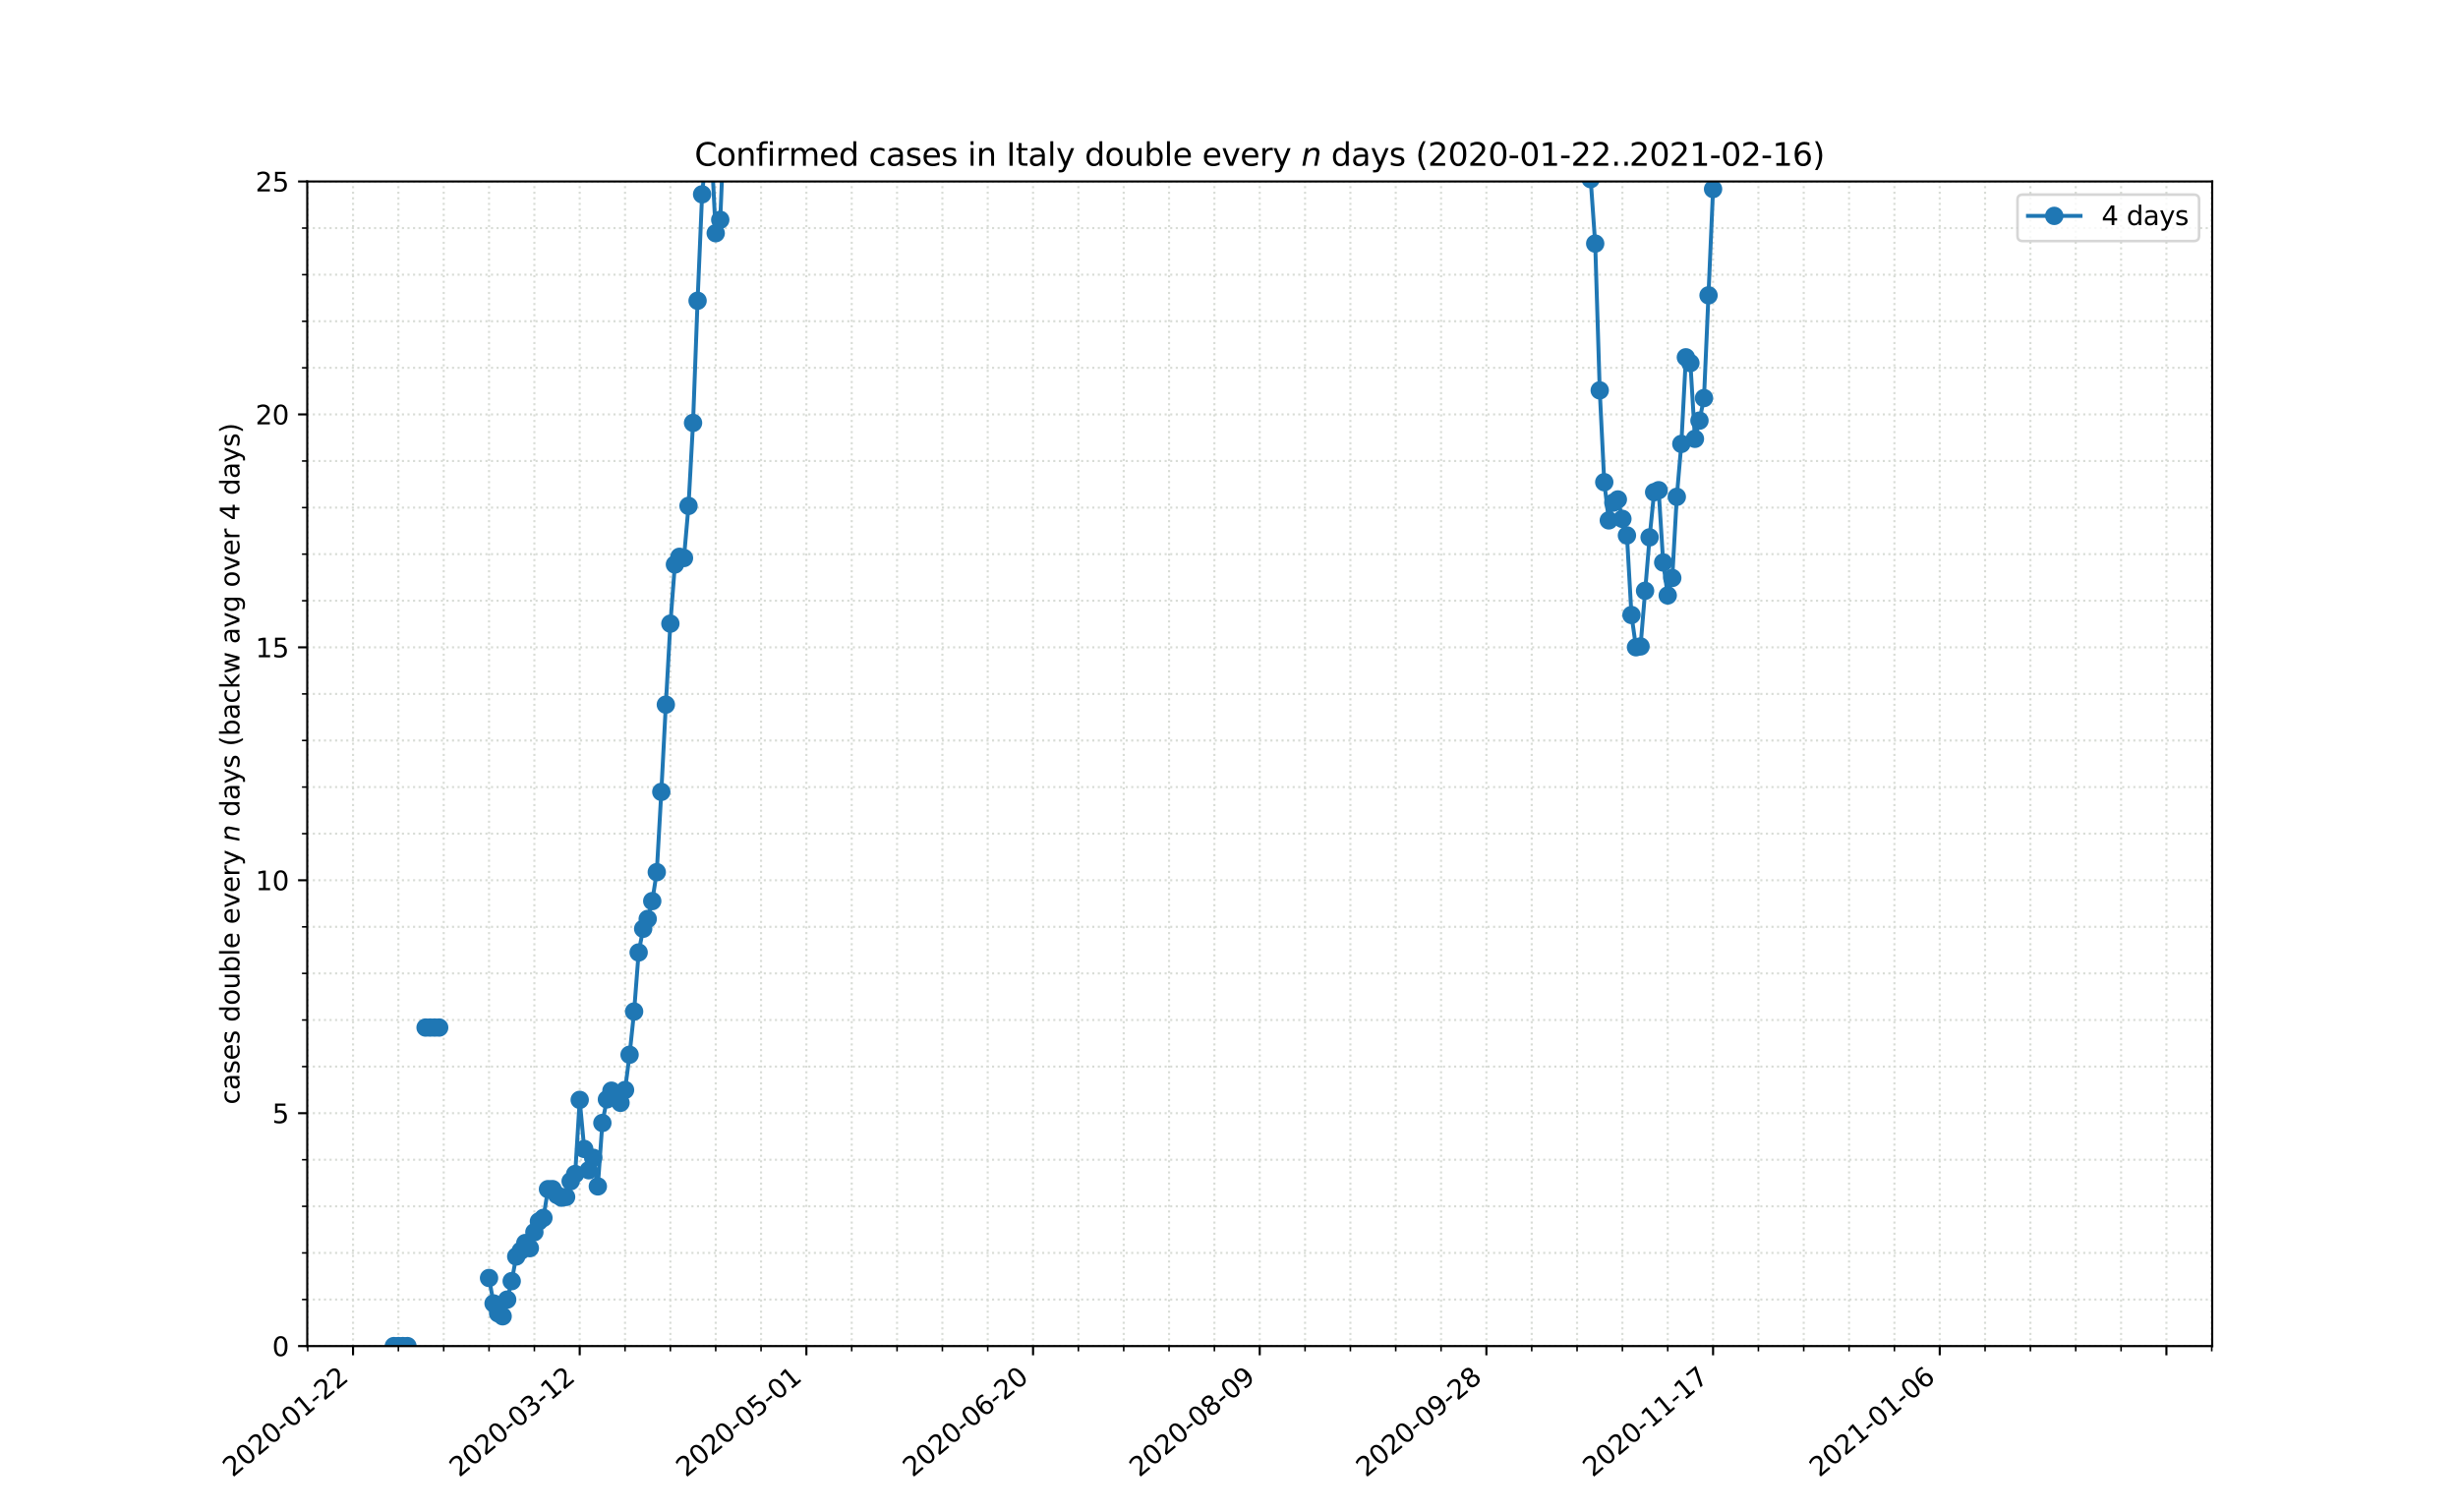 <?xml version="1.0" encoding="utf-8" standalone="no"?>
<!DOCTYPE svg PUBLIC "-//W3C//DTD SVG 1.1//EN"
  "http://www.w3.org/Graphics/SVG/1.1/DTD/svg11.dtd">
<svg height="576pt" version="1.1" viewBox="0 0 936 576" width="936pt" xmlns="http://www.w3.org/2000/svg" xmlns:xlink="http://www.w3.org/1999/xlink">
 <defs>
  <style type="text/css">*{stroke-linecap:butt;stroke-linejoin:round;}</style>
 </defs>
 <g id="figure_1">
  <g id="patch_1">
   <path d="M 0 576 
L 936 576 
L 936 0 
L 0 0 
z
" style="fill:#ffffff;"/>
  </g>
  <g id="axes_1">
   <g id="patch_2">
    <path d="M 117 512.64 
L 842.4 512.64 
L 842.4 69.12 
L 117 69.12 
z
" style="fill:#ffffff;"/>
   </g>
   <g id="matplotlib.axis_1">
    <g id="xtick_1">
     <g id="line2d_1">
      <path clip-path="url(#pf3e3b69e06)" d="M 134.436 512.64 
L 134.436 69.12 
" style="fill:none;stroke:#d8dcd6;stroke-dasharray:0.8,1.32;stroke-dashoffset:0;stroke-width:0.8;"/>
     </g>
     <g id="line2d_2">
      <defs>
       <path d="M 0 0 
L 0 3.5 
" id="me5c6e70c12" style="stroke:#000000;stroke-width:0.8;"/>
      </defs>
      <g>
       <use style="stroke:#000000;stroke-width:0.8;" x="134.436" xlink:href="#me5c6e70c12" y="512.64"/>
      </g>
     </g>
     <g id="text_1">
      <!-- 2020-01-22 -->
      <g transform="translate(88.58 562.817)rotate(-40)scale(0.1 -0.1)">
       <defs>
        <path d="M 1228 531 
L 3431 531 
L 3431 0 
L 469 0 
L 469 531 
Q 828 903 1448 1529 
Q 2069 2156 2228 2338 
Q 2531 2678 2651 2914 
Q 2772 3150 2772 3378 
Q 2772 3750 2511 3984 
Q 2250 4219 1831 4219 
Q 1534 4219 1204 4116 
Q 875 4013 500 3803 
L 500 4441 
Q 881 4594 1212 4672 
Q 1544 4750 1819 4750 
Q 2544 4750 2975 4387 
Q 3406 4025 3406 3419 
Q 3406 3131 3298 2873 
Q 3191 2616 2906 2266 
Q 2828 2175 2409 1742 
Q 1991 1309 1228 531 
z
" id="DejaVuSans-32" transform="scale(0.016)"/>
        <path d="M 2034 4250 
Q 1547 4250 1301 3770 
Q 1056 3291 1056 2328 
Q 1056 1369 1301 889 
Q 1547 409 2034 409 
Q 2525 409 2770 889 
Q 3016 1369 3016 2328 
Q 3016 3291 2770 3770 
Q 2525 4250 2034 4250 
z
M 2034 4750 
Q 2819 4750 3233 4129 
Q 3647 3509 3647 2328 
Q 3647 1150 3233 529 
Q 2819 -91 2034 -91 
Q 1250 -91 836 529 
Q 422 1150 422 2328 
Q 422 3509 836 4129 
Q 1250 4750 2034 4750 
z
" id="DejaVuSans-30" transform="scale(0.016)"/>
        <path d="M 313 2009 
L 1997 2009 
L 1997 1497 
L 313 1497 
L 313 2009 
z
" id="DejaVuSans-2d" transform="scale(0.016)"/>
        <path d="M 794 531 
L 1825 531 
L 1825 4091 
L 703 3866 
L 703 4441 
L 1819 4666 
L 2450 4666 
L 2450 531 
L 3481 531 
L 3481 0 
L 794 0 
L 794 531 
z
" id="DejaVuSans-31" transform="scale(0.016)"/>
       </defs>
       <use xlink:href="#DejaVuSans-32"/>
       <use x="63.623" xlink:href="#DejaVuSans-30"/>
       <use x="127.246" xlink:href="#DejaVuSans-32"/>
       <use x="190.869" xlink:href="#DejaVuSans-30"/>
       <use x="254.492" xlink:href="#DejaVuSans-2d"/>
       <use x="290.576" xlink:href="#DejaVuSans-30"/>
       <use x="354.199" xlink:href="#DejaVuSans-31"/>
       <use x="417.822" xlink:href="#DejaVuSans-2d"/>
       <use x="453.906" xlink:href="#DejaVuSans-32"/>
       <use x="517.529" xlink:href="#DejaVuSans-32"/>
      </g>
     </g>
    </g>
    <g id="xtick_2">
     <g id="line2d_3">
      <path clip-path="url(#pf3e3b69e06)" d="M 220.752 512.64 
L 220.752 69.12 
" style="fill:none;stroke:#d8dcd6;stroke-dasharray:0.8,1.32;stroke-dashoffset:0;stroke-width:0.8;"/>
     </g>
     <g id="line2d_4">
      <g>
       <use style="stroke:#000000;stroke-width:0.8;" x="220.752" xlink:href="#me5c6e70c12" y="512.64"/>
      </g>
     </g>
     <g id="text_2">
      <!-- 2020-03-12 -->
      <g transform="translate(174.896 562.817)rotate(-40)scale(0.1 -0.1)">
       <defs>
        <path d="M 2597 2516 
Q 3050 2419 3304 2112 
Q 3559 1806 3559 1356 
Q 3559 666 3084 287 
Q 2609 -91 1734 -91 
Q 1441 -91 1130 -33 
Q 819 25 488 141 
L 488 750 
Q 750 597 1062 519 
Q 1375 441 1716 441 
Q 2309 441 2620 675 
Q 2931 909 2931 1356 
Q 2931 1769 2642 2001 
Q 2353 2234 1838 2234 
L 1294 2234 
L 1294 2753 
L 1863 2753 
Q 2328 2753 2575 2939 
Q 2822 3125 2822 3475 
Q 2822 3834 2567 4026 
Q 2313 4219 1838 4219 
Q 1578 4219 1281 4162 
Q 984 4106 628 3988 
L 628 4550 
Q 988 4650 1302 4700 
Q 1616 4750 1894 4750 
Q 2613 4750 3031 4423 
Q 3450 4097 3450 3541 
Q 3450 3153 3228 2886 
Q 3006 2619 2597 2516 
z
" id="DejaVuSans-33" transform="scale(0.016)"/>
       </defs>
       <use xlink:href="#DejaVuSans-32"/>
       <use x="63.623" xlink:href="#DejaVuSans-30"/>
       <use x="127.246" xlink:href="#DejaVuSans-32"/>
       <use x="190.869" xlink:href="#DejaVuSans-30"/>
       <use x="254.492" xlink:href="#DejaVuSans-2d"/>
       <use x="290.576" xlink:href="#DejaVuSans-30"/>
       <use x="354.199" xlink:href="#DejaVuSans-33"/>
       <use x="417.822" xlink:href="#DejaVuSans-2d"/>
       <use x="453.906" xlink:href="#DejaVuSans-31"/>
       <use x="517.529" xlink:href="#DejaVuSans-32"/>
      </g>
     </g>
    </g>
    <g id="xtick_3">
     <g id="line2d_5">
      <path clip-path="url(#pf3e3b69e06)" d="M 307.068 512.64 
L 307.068 69.12 
" style="fill:none;stroke:#d8dcd6;stroke-dasharray:0.8,1.32;stroke-dashoffset:0;stroke-width:0.8;"/>
     </g>
     <g id="line2d_6">
      <g>
       <use style="stroke:#000000;stroke-width:0.8;" x="307.068" xlink:href="#me5c6e70c12" y="512.64"/>
      </g>
     </g>
     <g id="text_3">
      <!-- 2020-05-01 -->
      <g transform="translate(261.212 562.817)rotate(-40)scale(0.1 -0.1)">
       <defs>
        <path d="M 691 4666 
L 3169 4666 
L 3169 4134 
L 1269 4134 
L 1269 2991 
Q 1406 3038 1543 3061 
Q 1681 3084 1819 3084 
Q 2600 3084 3056 2656 
Q 3513 2228 3513 1497 
Q 3513 744 3044 326 
Q 2575 -91 1722 -91 
Q 1428 -91 1123 -41 
Q 819 9 494 109 
L 494 744 
Q 775 591 1075 516 
Q 1375 441 1709 441 
Q 2250 441 2565 725 
Q 2881 1009 2881 1497 
Q 2881 1984 2565 2268 
Q 2250 2553 1709 2553 
Q 1456 2553 1204 2497 
Q 953 2441 691 2322 
L 691 4666 
z
" id="DejaVuSans-35" transform="scale(0.016)"/>
       </defs>
       <use xlink:href="#DejaVuSans-32"/>
       <use x="63.623" xlink:href="#DejaVuSans-30"/>
       <use x="127.246" xlink:href="#DejaVuSans-32"/>
       <use x="190.869" xlink:href="#DejaVuSans-30"/>
       <use x="254.492" xlink:href="#DejaVuSans-2d"/>
       <use x="290.576" xlink:href="#DejaVuSans-30"/>
       <use x="354.199" xlink:href="#DejaVuSans-35"/>
       <use x="417.822" xlink:href="#DejaVuSans-2d"/>
       <use x="453.906" xlink:href="#DejaVuSans-30"/>
       <use x="517.529" xlink:href="#DejaVuSans-31"/>
      </g>
     </g>
    </g>
    <g id="xtick_4">
     <g id="line2d_7">
      <path clip-path="url(#pf3e3b69e06)" d="M 393.384 512.64 
L 393.384 69.12 
" style="fill:none;stroke:#d8dcd6;stroke-dasharray:0.8,1.32;stroke-dashoffset:0;stroke-width:0.8;"/>
     </g>
     <g id="line2d_8">
      <g>
       <use style="stroke:#000000;stroke-width:0.8;" x="393.384" xlink:href="#me5c6e70c12" y="512.64"/>
      </g>
     </g>
     <g id="text_4">
      <!-- 2020-06-20 -->
      <g transform="translate(347.528 562.817)rotate(-40)scale(0.1 -0.1)">
       <defs>
        <path d="M 2113 2584 
Q 1688 2584 1439 2293 
Q 1191 2003 1191 1497 
Q 1191 994 1439 701 
Q 1688 409 2113 409 
Q 2538 409 2786 701 
Q 3034 994 3034 1497 
Q 3034 2003 2786 2293 
Q 2538 2584 2113 2584 
z
M 3366 4563 
L 3366 3988 
Q 3128 4100 2886 4159 
Q 2644 4219 2406 4219 
Q 1781 4219 1451 3797 
Q 1122 3375 1075 2522 
Q 1259 2794 1537 2939 
Q 1816 3084 2150 3084 
Q 2853 3084 3261 2657 
Q 3669 2231 3669 1497 
Q 3669 778 3244 343 
Q 2819 -91 2113 -91 
Q 1303 -91 875 529 
Q 447 1150 447 2328 
Q 447 3434 972 4092 
Q 1497 4750 2381 4750 
Q 2619 4750 2861 4703 
Q 3103 4656 3366 4563 
z
" id="DejaVuSans-36" transform="scale(0.016)"/>
       </defs>
       <use xlink:href="#DejaVuSans-32"/>
       <use x="63.623" xlink:href="#DejaVuSans-30"/>
       <use x="127.246" xlink:href="#DejaVuSans-32"/>
       <use x="190.869" xlink:href="#DejaVuSans-30"/>
       <use x="254.492" xlink:href="#DejaVuSans-2d"/>
       <use x="290.576" xlink:href="#DejaVuSans-30"/>
       <use x="354.199" xlink:href="#DejaVuSans-36"/>
       <use x="417.822" xlink:href="#DejaVuSans-2d"/>
       <use x="453.906" xlink:href="#DejaVuSans-32"/>
       <use x="517.529" xlink:href="#DejaVuSans-30"/>
      </g>
     </g>
    </g>
    <g id="xtick_5">
     <g id="line2d_9">
      <path clip-path="url(#pf3e3b69e06)" d="M 479.7 512.64 
L 479.7 69.12 
" style="fill:none;stroke:#d8dcd6;stroke-dasharray:0.8,1.32;stroke-dashoffset:0;stroke-width:0.8;"/>
     </g>
     <g id="line2d_10">
      <g>
       <use style="stroke:#000000;stroke-width:0.8;" x="479.7" xlink:href="#me5c6e70c12" y="512.64"/>
      </g>
     </g>
     <g id="text_5">
      <!-- 2020-08-09 -->
      <g transform="translate(433.844 562.817)rotate(-40)scale(0.1 -0.1)">
       <defs>
        <path d="M 2034 2216 
Q 1584 2216 1326 1975 
Q 1069 1734 1069 1313 
Q 1069 891 1326 650 
Q 1584 409 2034 409 
Q 2484 409 2743 651 
Q 3003 894 3003 1313 
Q 3003 1734 2745 1975 
Q 2488 2216 2034 2216 
z
M 1403 2484 
Q 997 2584 770 2862 
Q 544 3141 544 3541 
Q 544 4100 942 4425 
Q 1341 4750 2034 4750 
Q 2731 4750 3128 4425 
Q 3525 4100 3525 3541 
Q 3525 3141 3298 2862 
Q 3072 2584 2669 2484 
Q 3125 2378 3379 2068 
Q 3634 1759 3634 1313 
Q 3634 634 3220 271 
Q 2806 -91 2034 -91 
Q 1263 -91 848 271 
Q 434 634 434 1313 
Q 434 1759 690 2068 
Q 947 2378 1403 2484 
z
M 1172 3481 
Q 1172 3119 1398 2916 
Q 1625 2713 2034 2713 
Q 2441 2713 2670 2916 
Q 2900 3119 2900 3481 
Q 2900 3844 2670 4047 
Q 2441 4250 2034 4250 
Q 1625 4250 1398 4047 
Q 1172 3844 1172 3481 
z
" id="DejaVuSans-38" transform="scale(0.016)"/>
        <path d="M 703 97 
L 703 672 
Q 941 559 1184 500 
Q 1428 441 1663 441 
Q 2288 441 2617 861 
Q 2947 1281 2994 2138 
Q 2813 1869 2534 1725 
Q 2256 1581 1919 1581 
Q 1219 1581 811 2004 
Q 403 2428 403 3163 
Q 403 3881 828 4315 
Q 1253 4750 1959 4750 
Q 2769 4750 3195 4129 
Q 3622 3509 3622 2328 
Q 3622 1225 3098 567 
Q 2575 -91 1691 -91 
Q 1453 -91 1209 -44 
Q 966 3 703 97 
z
M 1959 2075 
Q 2384 2075 2632 2365 
Q 2881 2656 2881 3163 
Q 2881 3666 2632 3958 
Q 2384 4250 1959 4250 
Q 1534 4250 1286 3958 
Q 1038 3666 1038 3163 
Q 1038 2656 1286 2365 
Q 1534 2075 1959 2075 
z
" id="DejaVuSans-39" transform="scale(0.016)"/>
       </defs>
       <use xlink:href="#DejaVuSans-32"/>
       <use x="63.623" xlink:href="#DejaVuSans-30"/>
       <use x="127.246" xlink:href="#DejaVuSans-32"/>
       <use x="190.869" xlink:href="#DejaVuSans-30"/>
       <use x="254.492" xlink:href="#DejaVuSans-2d"/>
       <use x="290.576" xlink:href="#DejaVuSans-30"/>
       <use x="354.199" xlink:href="#DejaVuSans-38"/>
       <use x="417.822" xlink:href="#DejaVuSans-2d"/>
       <use x="453.906" xlink:href="#DejaVuSans-30"/>
       <use x="517.529" xlink:href="#DejaVuSans-39"/>
      </g>
     </g>
    </g>
    <g id="xtick_6">
     <g id="line2d_11">
      <path clip-path="url(#pf3e3b69e06)" d="M 566.016 512.64 
L 566.016 69.12 
" style="fill:none;stroke:#d8dcd6;stroke-dasharray:0.8,1.32;stroke-dashoffset:0;stroke-width:0.8;"/>
     </g>
     <g id="line2d_12">
      <g>
       <use style="stroke:#000000;stroke-width:0.8;" x="566.016" xlink:href="#me5c6e70c12" y="512.64"/>
      </g>
     </g>
     <g id="text_6">
      <!-- 2020-09-28 -->
      <g transform="translate(520.16 562.817)rotate(-40)scale(0.1 -0.1)">
       <use xlink:href="#DejaVuSans-32"/>
       <use x="63.623" xlink:href="#DejaVuSans-30"/>
       <use x="127.246" xlink:href="#DejaVuSans-32"/>
       <use x="190.869" xlink:href="#DejaVuSans-30"/>
       <use x="254.492" xlink:href="#DejaVuSans-2d"/>
       <use x="290.576" xlink:href="#DejaVuSans-30"/>
       <use x="354.199" xlink:href="#DejaVuSans-39"/>
       <use x="417.822" xlink:href="#DejaVuSans-2d"/>
       <use x="453.906" xlink:href="#DejaVuSans-32"/>
       <use x="517.529" xlink:href="#DejaVuSans-38"/>
      </g>
     </g>
    </g>
    <g id="xtick_7">
     <g id="line2d_13">
      <path clip-path="url(#pf3e3b69e06)" d="M 652.332 512.64 
L 652.332 69.12 
" style="fill:none;stroke:#d8dcd6;stroke-dasharray:0.8,1.32;stroke-dashoffset:0;stroke-width:0.8;"/>
     </g>
     <g id="line2d_14">
      <g>
       <use style="stroke:#000000;stroke-width:0.8;" x="652.332" xlink:href="#me5c6e70c12" y="512.64"/>
      </g>
     </g>
     <g id="text_7">
      <!-- 2020-11-17 -->
      <g transform="translate(606.476 562.817)rotate(-40)scale(0.1 -0.1)">
       <defs>
        <path d="M 525 4666 
L 3525 4666 
L 3525 4397 
L 1831 0 
L 1172 0 
L 2766 4134 
L 525 4134 
L 525 4666 
z
" id="DejaVuSans-37" transform="scale(0.016)"/>
       </defs>
       <use xlink:href="#DejaVuSans-32"/>
       <use x="63.623" xlink:href="#DejaVuSans-30"/>
       <use x="127.246" xlink:href="#DejaVuSans-32"/>
       <use x="190.869" xlink:href="#DejaVuSans-30"/>
       <use x="254.492" xlink:href="#DejaVuSans-2d"/>
       <use x="290.576" xlink:href="#DejaVuSans-31"/>
       <use x="354.199" xlink:href="#DejaVuSans-31"/>
       <use x="417.822" xlink:href="#DejaVuSans-2d"/>
       <use x="453.906" xlink:href="#DejaVuSans-31"/>
       <use x="517.529" xlink:href="#DejaVuSans-37"/>
      </g>
     </g>
    </g>
    <g id="xtick_8">
     <g id="line2d_15">
      <path clip-path="url(#pf3e3b69e06)" d="M 738.648 512.64 
L 738.648 69.12 
" style="fill:none;stroke:#d8dcd6;stroke-dasharray:0.8,1.32;stroke-dashoffset:0;stroke-width:0.8;"/>
     </g>
     <g id="line2d_16">
      <g>
       <use style="stroke:#000000;stroke-width:0.8;" x="738.648" xlink:href="#me5c6e70c12" y="512.64"/>
      </g>
     </g>
     <g id="text_8">
      <!-- 2021-01-06 -->
      <g transform="translate(692.792 562.817)rotate(-40)scale(0.1 -0.1)">
       <use xlink:href="#DejaVuSans-32"/>
       <use x="63.623" xlink:href="#DejaVuSans-30"/>
       <use x="127.246" xlink:href="#DejaVuSans-32"/>
       <use x="190.869" xlink:href="#DejaVuSans-31"/>
       <use x="254.492" xlink:href="#DejaVuSans-2d"/>
       <use x="290.576" xlink:href="#DejaVuSans-30"/>
       <use x="354.199" xlink:href="#DejaVuSans-31"/>
       <use x="417.822" xlink:href="#DejaVuSans-2d"/>
       <use x="453.906" xlink:href="#DejaVuSans-30"/>
       <use x="517.529" xlink:href="#DejaVuSans-36"/>
      </g>
     </g>
    </g>
    <g id="xtick_9">
     <g id="line2d_17">
      <path clip-path="url(#pf3e3b69e06)" d="M 824.964 512.64 
L 824.964 69.12 
" style="fill:none;stroke:#d8dcd6;stroke-dasharray:0.8,1.32;stroke-dashoffset:0;stroke-width:0.8;"/>
     </g>
     <g id="line2d_18">
      <g>
       <use style="stroke:#000000;stroke-width:0.8;" x="824.964" xlink:href="#me5c6e70c12" y="512.64"/>
      </g>
     </g>
    </g>
    <g id="xtick_10">
     <g id="line2d_19">
      <path clip-path="url(#pf3e3b69e06)" d="M 117.173 512.64 
L 117.173 69.12 
" style="fill:none;stroke:#d8dcd6;stroke-dasharray:0.8,1.32;stroke-dashoffset:0;stroke-width:0.8;"/>
     </g>
     <g id="line2d_20">
      <defs>
       <path d="M 0 0 
L 0 2 
" id="mc56f1dfbe9" style="stroke:#000000;stroke-width:0.6;"/>
      </defs>
      <g>
       <use style="stroke:#000000;stroke-width:0.6;" x="117.173" xlink:href="#mc56f1dfbe9" y="512.64"/>
      </g>
     </g>
    </g>
    <g id="xtick_11">
     <g id="line2d_21">
      <path clip-path="url(#pf3e3b69e06)" d="M 151.699 512.64 
L 151.699 69.12 
" style="fill:none;stroke:#d8dcd6;stroke-dasharray:0.8,1.32;stroke-dashoffset:0;stroke-width:0.8;"/>
     </g>
     <g id="line2d_22">
      <g>
       <use style="stroke:#000000;stroke-width:0.6;" x="151.699" xlink:href="#mc56f1dfbe9" y="512.64"/>
      </g>
     </g>
    </g>
    <g id="xtick_12">
     <g id="line2d_23">
      <path clip-path="url(#pf3e3b69e06)" d="M 168.962 512.64 
L 168.962 69.12 
" style="fill:none;stroke:#d8dcd6;stroke-dasharray:0.8,1.32;stroke-dashoffset:0;stroke-width:0.8;"/>
     </g>
     <g id="line2d_24">
      <g>
       <use style="stroke:#000000;stroke-width:0.6;" x="168.962" xlink:href="#mc56f1dfbe9" y="512.64"/>
      </g>
     </g>
    </g>
    <g id="xtick_13">
     <g id="line2d_25">
      <path clip-path="url(#pf3e3b69e06)" d="M 186.225 512.64 
L 186.225 69.12 
" style="fill:none;stroke:#d8dcd6;stroke-dasharray:0.8,1.32;stroke-dashoffset:0;stroke-width:0.8;"/>
     </g>
     <g id="line2d_26">
      <g>
       <use style="stroke:#000000;stroke-width:0.6;" x="186.225" xlink:href="#mc56f1dfbe9" y="512.64"/>
      </g>
     </g>
    </g>
    <g id="xtick_14">
     <g id="line2d_27">
      <path clip-path="url(#pf3e3b69e06)" d="M 203.489 512.64 
L 203.489 69.12 
" style="fill:none;stroke:#d8dcd6;stroke-dasharray:0.8,1.32;stroke-dashoffset:0;stroke-width:0.8;"/>
     </g>
     <g id="line2d_28">
      <g>
       <use style="stroke:#000000;stroke-width:0.6;" x="203.489" xlink:href="#mc56f1dfbe9" y="512.64"/>
      </g>
     </g>
    </g>
    <g id="xtick_15">
     <g id="line2d_29">
      <path clip-path="url(#pf3e3b69e06)" d="M 238.015 512.64 
L 238.015 69.12 
" style="fill:none;stroke:#d8dcd6;stroke-dasharray:0.8,1.32;stroke-dashoffset:0;stroke-width:0.8;"/>
     </g>
     <g id="line2d_30">
      <g>
       <use style="stroke:#000000;stroke-width:0.6;" x="238.015" xlink:href="#mc56f1dfbe9" y="512.64"/>
      </g>
     </g>
    </g>
    <g id="xtick_16">
     <g id="line2d_31">
      <path clip-path="url(#pf3e3b69e06)" d="M 255.278 512.64 
L 255.278 69.12 
" style="fill:none;stroke:#d8dcd6;stroke-dasharray:0.8,1.32;stroke-dashoffset:0;stroke-width:0.8;"/>
     </g>
     <g id="line2d_32">
      <g>
       <use style="stroke:#000000;stroke-width:0.6;" x="255.278" xlink:href="#mc56f1dfbe9" y="512.64"/>
      </g>
     </g>
    </g>
    <g id="xtick_17">
     <g id="line2d_33">
      <path clip-path="url(#pf3e3b69e06)" d="M 272.542 512.64 
L 272.542 69.12 
" style="fill:none;stroke:#d8dcd6;stroke-dasharray:0.8,1.32;stroke-dashoffset:0;stroke-width:0.8;"/>
     </g>
     <g id="line2d_34">
      <g>
       <use style="stroke:#000000;stroke-width:0.6;" x="272.542" xlink:href="#mc56f1dfbe9" y="512.64"/>
      </g>
     </g>
    </g>
    <g id="xtick_18">
     <g id="line2d_35">
      <path clip-path="url(#pf3e3b69e06)" d="M 289.805 512.64 
L 289.805 69.12 
" style="fill:none;stroke:#d8dcd6;stroke-dasharray:0.8,1.32;stroke-dashoffset:0;stroke-width:0.8;"/>
     </g>
     <g id="line2d_36">
      <g>
       <use style="stroke:#000000;stroke-width:0.6;" x="289.805" xlink:href="#mc56f1dfbe9" y="512.64"/>
      </g>
     </g>
    </g>
    <g id="xtick_19">
     <g id="line2d_37">
      <path clip-path="url(#pf3e3b69e06)" d="M 324.331 512.64 
L 324.331 69.12 
" style="fill:none;stroke:#d8dcd6;stroke-dasharray:0.8,1.32;stroke-dashoffset:0;stroke-width:0.8;"/>
     </g>
     <g id="line2d_38">
      <g>
       <use style="stroke:#000000;stroke-width:0.6;" x="324.331" xlink:href="#mc56f1dfbe9" y="512.64"/>
      </g>
     </g>
    </g>
    <g id="xtick_20">
     <g id="line2d_39">
      <path clip-path="url(#pf3e3b69e06)" d="M 341.594 512.64 
L 341.594 69.12 
" style="fill:none;stroke:#d8dcd6;stroke-dasharray:0.8,1.32;stroke-dashoffset:0;stroke-width:0.8;"/>
     </g>
     <g id="line2d_40">
      <g>
       <use style="stroke:#000000;stroke-width:0.6;" x="341.594" xlink:href="#mc56f1dfbe9" y="512.64"/>
      </g>
     </g>
    </g>
    <g id="xtick_21">
     <g id="line2d_41">
      <path clip-path="url(#pf3e3b69e06)" d="M 358.858 512.64 
L 358.858 69.12 
" style="fill:none;stroke:#d8dcd6;stroke-dasharray:0.8,1.32;stroke-dashoffset:0;stroke-width:0.8;"/>
     </g>
     <g id="line2d_42">
      <g>
       <use style="stroke:#000000;stroke-width:0.6;" x="358.858" xlink:href="#mc56f1dfbe9" y="512.64"/>
      </g>
     </g>
    </g>
    <g id="xtick_22">
     <g id="line2d_43">
      <path clip-path="url(#pf3e3b69e06)" d="M 376.121 512.64 
L 376.121 69.12 
" style="fill:none;stroke:#d8dcd6;stroke-dasharray:0.8,1.32;stroke-dashoffset:0;stroke-width:0.8;"/>
     </g>
     <g id="line2d_44">
      <g>
       <use style="stroke:#000000;stroke-width:0.6;" x="376.121" xlink:href="#mc56f1dfbe9" y="512.64"/>
      </g>
     </g>
    </g>
    <g id="xtick_23">
     <g id="line2d_45">
      <path clip-path="url(#pf3e3b69e06)" d="M 410.647 512.64 
L 410.647 69.12 
" style="fill:none;stroke:#d8dcd6;stroke-dasharray:0.8,1.32;stroke-dashoffset:0;stroke-width:0.8;"/>
     </g>
     <g id="line2d_46">
      <g>
       <use style="stroke:#000000;stroke-width:0.6;" x="410.647" xlink:href="#mc56f1dfbe9" y="512.64"/>
      </g>
     </g>
    </g>
    <g id="xtick_24">
     <g id="line2d_47">
      <path clip-path="url(#pf3e3b69e06)" d="M 427.91 512.64 
L 427.91 69.12 
" style="fill:none;stroke:#d8dcd6;stroke-dasharray:0.8,1.32;stroke-dashoffset:0;stroke-width:0.8;"/>
     </g>
     <g id="line2d_48">
      <g>
       <use style="stroke:#000000;stroke-width:0.6;" x="427.91" xlink:href="#mc56f1dfbe9" y="512.64"/>
      </g>
     </g>
    </g>
    <g id="xtick_25">
     <g id="line2d_49">
      <path clip-path="url(#pf3e3b69e06)" d="M 445.174 512.64 
L 445.174 69.12 
" style="fill:none;stroke:#d8dcd6;stroke-dasharray:0.8,1.32;stroke-dashoffset:0;stroke-width:0.8;"/>
     </g>
     <g id="line2d_50">
      <g>
       <use style="stroke:#000000;stroke-width:0.6;" x="445.174" xlink:href="#mc56f1dfbe9" y="512.64"/>
      </g>
     </g>
    </g>
    <g id="xtick_26">
     <g id="line2d_51">
      <path clip-path="url(#pf3e3b69e06)" d="M 462.437 512.64 
L 462.437 69.12 
" style="fill:none;stroke:#d8dcd6;stroke-dasharray:0.8,1.32;stroke-dashoffset:0;stroke-width:0.8;"/>
     </g>
     <g id="line2d_52">
      <g>
       <use style="stroke:#000000;stroke-width:0.6;" x="462.437" xlink:href="#mc56f1dfbe9" y="512.64"/>
      </g>
     </g>
    </g>
    <g id="xtick_27">
     <g id="line2d_53">
      <path clip-path="url(#pf3e3b69e06)" d="M 496.963 512.64 
L 496.963 69.12 
" style="fill:none;stroke:#d8dcd6;stroke-dasharray:0.8,1.32;stroke-dashoffset:0;stroke-width:0.8;"/>
     </g>
     <g id="line2d_54">
      <g>
       <use style="stroke:#000000;stroke-width:0.6;" x="496.963" xlink:href="#mc56f1dfbe9" y="512.64"/>
      </g>
     </g>
    </g>
    <g id="xtick_28">
     <g id="line2d_55">
      <path clip-path="url(#pf3e3b69e06)" d="M 514.226 512.64 
L 514.226 69.12 
" style="fill:none;stroke:#d8dcd6;stroke-dasharray:0.8,1.32;stroke-dashoffset:0;stroke-width:0.8;"/>
     </g>
     <g id="line2d_56">
      <g>
       <use style="stroke:#000000;stroke-width:0.6;" x="514.226" xlink:href="#mc56f1dfbe9" y="512.64"/>
      </g>
     </g>
    </g>
    <g id="xtick_29">
     <g id="line2d_57">
      <path clip-path="url(#pf3e3b69e06)" d="M 531.49 512.64 
L 531.49 69.12 
" style="fill:none;stroke:#d8dcd6;stroke-dasharray:0.8,1.32;stroke-dashoffset:0;stroke-width:0.8;"/>
     </g>
     <g id="line2d_58">
      <g>
       <use style="stroke:#000000;stroke-width:0.6;" x="531.49" xlink:href="#mc56f1dfbe9" y="512.64"/>
      </g>
     </g>
    </g>
    <g id="xtick_30">
     <g id="line2d_59">
      <path clip-path="url(#pf3e3b69e06)" d="M 548.753 512.64 
L 548.753 69.12 
" style="fill:none;stroke:#d8dcd6;stroke-dasharray:0.8,1.32;stroke-dashoffset:0;stroke-width:0.8;"/>
     </g>
     <g id="line2d_60">
      <g>
       <use style="stroke:#000000;stroke-width:0.6;" x="548.753" xlink:href="#mc56f1dfbe9" y="512.64"/>
      </g>
     </g>
    </g>
    <g id="xtick_31">
     <g id="line2d_61">
      <path clip-path="url(#pf3e3b69e06)" d="M 583.279 512.64 
L 583.279 69.12 
" style="fill:none;stroke:#d8dcd6;stroke-dasharray:0.8,1.32;stroke-dashoffset:0;stroke-width:0.8;"/>
     </g>
     <g id="line2d_62">
      <g>
       <use style="stroke:#000000;stroke-width:0.6;" x="583.279" xlink:href="#mc56f1dfbe9" y="512.64"/>
      </g>
     </g>
    </g>
    <g id="xtick_32">
     <g id="line2d_63">
      <path clip-path="url(#pf3e3b69e06)" d="M 600.542 512.64 
L 600.542 69.12 
" style="fill:none;stroke:#d8dcd6;stroke-dasharray:0.8,1.32;stroke-dashoffset:0;stroke-width:0.8;"/>
     </g>
     <g id="line2d_64">
      <g>
       <use style="stroke:#000000;stroke-width:0.6;" x="600.542" xlink:href="#mc56f1dfbe9" y="512.64"/>
      </g>
     </g>
    </g>
    <g id="xtick_33">
     <g id="line2d_65">
      <path clip-path="url(#pf3e3b69e06)" d="M 617.806 512.64 
L 617.806 69.12 
" style="fill:none;stroke:#d8dcd6;stroke-dasharray:0.8,1.32;stroke-dashoffset:0;stroke-width:0.8;"/>
     </g>
     <g id="line2d_66">
      <g>
       <use style="stroke:#000000;stroke-width:0.6;" x="617.806" xlink:href="#mc56f1dfbe9" y="512.64"/>
      </g>
     </g>
    </g>
    <g id="xtick_34">
     <g id="line2d_67">
      <path clip-path="url(#pf3e3b69e06)" d="M 635.069 512.64 
L 635.069 69.12 
" style="fill:none;stroke:#d8dcd6;stroke-dasharray:0.8,1.32;stroke-dashoffset:0;stroke-width:0.8;"/>
     </g>
     <g id="line2d_68">
      <g>
       <use style="stroke:#000000;stroke-width:0.6;" x="635.069" xlink:href="#mc56f1dfbe9" y="512.64"/>
      </g>
     </g>
    </g>
    <g id="xtick_35">
     <g id="line2d_69">
      <path clip-path="url(#pf3e3b69e06)" d="M 669.595 512.64 
L 669.595 69.12 
" style="fill:none;stroke:#d8dcd6;stroke-dasharray:0.8,1.32;stroke-dashoffset:0;stroke-width:0.8;"/>
     </g>
     <g id="line2d_70">
      <g>
       <use style="stroke:#000000;stroke-width:0.6;" x="669.595" xlink:href="#mc56f1dfbe9" y="512.64"/>
      </g>
     </g>
    </g>
    <g id="xtick_36">
     <g id="line2d_71">
      <path clip-path="url(#pf3e3b69e06)" d="M 686.858 512.64 
L 686.858 69.12 
" style="fill:none;stroke:#d8dcd6;stroke-dasharray:0.8,1.32;stroke-dashoffset:0;stroke-width:0.8;"/>
     </g>
     <g id="line2d_72">
      <g>
       <use style="stroke:#000000;stroke-width:0.6;" x="686.858" xlink:href="#mc56f1dfbe9" y="512.64"/>
      </g>
     </g>
    </g>
    <g id="xtick_37">
     <g id="line2d_73">
      <path clip-path="url(#pf3e3b69e06)" d="M 704.122 512.64 
L 704.122 69.12 
" style="fill:none;stroke:#d8dcd6;stroke-dasharray:0.8,1.32;stroke-dashoffset:0;stroke-width:0.8;"/>
     </g>
     <g id="line2d_74">
      <g>
       <use style="stroke:#000000;stroke-width:0.6;" x="704.122" xlink:href="#mc56f1dfbe9" y="512.64"/>
      </g>
     </g>
    </g>
    <g id="xtick_38">
     <g id="line2d_75">
      <path clip-path="url(#pf3e3b69e06)" d="M 721.385 512.64 
L 721.385 69.12 
" style="fill:none;stroke:#d8dcd6;stroke-dasharray:0.8,1.32;stroke-dashoffset:0;stroke-width:0.8;"/>
     </g>
     <g id="line2d_76">
      <g>
       <use style="stroke:#000000;stroke-width:0.6;" x="721.385" xlink:href="#mc56f1dfbe9" y="512.64"/>
      </g>
     </g>
    </g>
    <g id="xtick_39">
     <g id="line2d_77">
      <path clip-path="url(#pf3e3b69e06)" d="M 755.911 512.64 
L 755.911 69.12 
" style="fill:none;stroke:#d8dcd6;stroke-dasharray:0.8,1.32;stroke-dashoffset:0;stroke-width:0.8;"/>
     </g>
     <g id="line2d_78">
      <g>
       <use style="stroke:#000000;stroke-width:0.6;" x="755.911" xlink:href="#mc56f1dfbe9" y="512.64"/>
      </g>
     </g>
    </g>
    <g id="xtick_40">
     <g id="line2d_79">
      <path clip-path="url(#pf3e3b69e06)" d="M 773.175 512.64 
L 773.175 69.12 
" style="fill:none;stroke:#d8dcd6;stroke-dasharray:0.8,1.32;stroke-dashoffset:0;stroke-width:0.8;"/>
     </g>
     <g id="line2d_80">
      <g>
       <use style="stroke:#000000;stroke-width:0.6;" x="773.175" xlink:href="#mc56f1dfbe9" y="512.64"/>
      </g>
     </g>
    </g>
    <g id="xtick_41">
     <g id="line2d_81">
      <path clip-path="url(#pf3e3b69e06)" d="M 790.438 512.64 
L 790.438 69.12 
" style="fill:none;stroke:#d8dcd6;stroke-dasharray:0.8,1.32;stroke-dashoffset:0;stroke-width:0.8;"/>
     </g>
     <g id="line2d_82">
      <g>
       <use style="stroke:#000000;stroke-width:0.6;" x="790.438" xlink:href="#mc56f1dfbe9" y="512.64"/>
      </g>
     </g>
    </g>
    <g id="xtick_42">
     <g id="line2d_83">
      <path clip-path="url(#pf3e3b69e06)" d="M 807.701 512.64 
L 807.701 69.12 
" style="fill:none;stroke:#d8dcd6;stroke-dasharray:0.8,1.32;stroke-dashoffset:0;stroke-width:0.8;"/>
     </g>
     <g id="line2d_84">
      <g>
       <use style="stroke:#000000;stroke-width:0.6;" x="807.701" xlink:href="#mc56f1dfbe9" y="512.64"/>
      </g>
     </g>
    </g>
    <g id="xtick_43">
     <g id="line2d_85">
      <path clip-path="url(#pf3e3b69e06)" d="M 842.227 512.64 
L 842.227 69.12 
" style="fill:none;stroke:#d8dcd6;stroke-dasharray:0.8,1.32;stroke-dashoffset:0;stroke-width:0.8;"/>
     </g>
     <g id="line2d_86">
      <g>
       <use style="stroke:#000000;stroke-width:0.6;" x="842.227" xlink:href="#mc56f1dfbe9" y="512.64"/>
      </g>
     </g>
    </g>
   </g>
   <g id="matplotlib.axis_2">
    <g id="ytick_1">
     <g id="line2d_87">
      <path clip-path="url(#pf3e3b69e06)" d="M 117 512.64 
L 842.4 512.64 
" style="fill:none;stroke:#d8dcd6;stroke-dasharray:0.8,1.32;stroke-dashoffset:0;stroke-width:0.8;"/>
     </g>
     <g id="line2d_88">
      <defs>
       <path d="M 0 0 
L -3.5 0 
" id="m511db3f16e" style="stroke:#000000;stroke-width:0.8;"/>
      </defs>
      <g>
       <use style="stroke:#000000;stroke-width:0.8;" x="117" xlink:href="#m511db3f16e" y="512.64"/>
      </g>
     </g>
     <g id="text_9">
      <!-- 0 -->
      <g transform="translate(103.638 516.439)scale(0.1 -0.1)">
       <use xlink:href="#DejaVuSans-30"/>
      </g>
     </g>
    </g>
    <g id="ytick_2">
     <g id="line2d_89">
      <path clip-path="url(#pf3e3b69e06)" d="M 117 423.936 
L 842.4 423.936 
" style="fill:none;stroke:#d8dcd6;stroke-dasharray:0.8,1.32;stroke-dashoffset:0;stroke-width:0.8;"/>
     </g>
     <g id="line2d_90">
      <g>
       <use style="stroke:#000000;stroke-width:0.8;" x="117" xlink:href="#m511db3f16e" y="423.936"/>
      </g>
     </g>
     <g id="text_10">
      <!-- 5 -->
      <g transform="translate(103.638 427.735)scale(0.1 -0.1)">
       <use xlink:href="#DejaVuSans-35"/>
      </g>
     </g>
    </g>
    <g id="ytick_3">
     <g id="line2d_91">
      <path clip-path="url(#pf3e3b69e06)" d="M 117 335.232 
L 842.4 335.232 
" style="fill:none;stroke:#d8dcd6;stroke-dasharray:0.8,1.32;stroke-dashoffset:0;stroke-width:0.8;"/>
     </g>
     <g id="line2d_92">
      <g>
       <use style="stroke:#000000;stroke-width:0.8;" x="117" xlink:href="#m511db3f16e" y="335.232"/>
      </g>
     </g>
     <g id="text_11">
      <!-- 10 -->
      <g transform="translate(97.275 339.031)scale(0.1 -0.1)">
       <use xlink:href="#DejaVuSans-31"/>
       <use x="63.623" xlink:href="#DejaVuSans-30"/>
      </g>
     </g>
    </g>
    <g id="ytick_4">
     <g id="line2d_93">
      <path clip-path="url(#pf3e3b69e06)" d="M 117 246.528 
L 842.4 246.528 
" style="fill:none;stroke:#d8dcd6;stroke-dasharray:0.8,1.32;stroke-dashoffset:0;stroke-width:0.8;"/>
     </g>
     <g id="line2d_94">
      <g>
       <use style="stroke:#000000;stroke-width:0.8;" x="117" xlink:href="#m511db3f16e" y="246.528"/>
      </g>
     </g>
     <g id="text_12">
      <!-- 15 -->
      <g transform="translate(97.275 250.327)scale(0.1 -0.1)">
       <use xlink:href="#DejaVuSans-31"/>
       <use x="63.623" xlink:href="#DejaVuSans-35"/>
      </g>
     </g>
    </g>
    <g id="ytick_5">
     <g id="line2d_95">
      <path clip-path="url(#pf3e3b69e06)" d="M 117 157.824 
L 842.4 157.824 
" style="fill:none;stroke:#d8dcd6;stroke-dasharray:0.8,1.32;stroke-dashoffset:0;stroke-width:0.8;"/>
     </g>
     <g id="line2d_96">
      <g>
       <use style="stroke:#000000;stroke-width:0.8;" x="117" xlink:href="#m511db3f16e" y="157.824"/>
      </g>
     </g>
     <g id="text_13">
      <!-- 20 -->
      <g transform="translate(97.275 161.623)scale(0.1 -0.1)">
       <use xlink:href="#DejaVuSans-32"/>
       <use x="63.623" xlink:href="#DejaVuSans-30"/>
      </g>
     </g>
    </g>
    <g id="ytick_6">
     <g id="line2d_97">
      <path clip-path="url(#pf3e3b69e06)" d="M 117 69.12 
L 842.4 69.12 
" style="fill:none;stroke:#d8dcd6;stroke-dasharray:0.8,1.32;stroke-dashoffset:0;stroke-width:0.8;"/>
     </g>
     <g id="line2d_98">
      <g>
       <use style="stroke:#000000;stroke-width:0.8;" x="117" xlink:href="#m511db3f16e" y="69.12"/>
      </g>
     </g>
     <g id="text_14">
      <!-- 25 -->
      <g transform="translate(97.275 72.919)scale(0.1 -0.1)">
       <use xlink:href="#DejaVuSans-32"/>
       <use x="63.623" xlink:href="#DejaVuSans-35"/>
      </g>
     </g>
    </g>
    <g id="ytick_7">
     <g id="line2d_99">
      <path clip-path="url(#pf3e3b69e06)" d="M 117 494.899 
L 842.4 494.899 
" style="fill:none;stroke:#d8dcd6;stroke-dasharray:0.8,1.32;stroke-dashoffset:0;stroke-width:0.8;"/>
     </g>
     <g id="line2d_100">
      <defs>
       <path d="M 0 0 
L -2 0 
" id="m3f6fe01703" style="stroke:#000000;stroke-width:0.6;"/>
      </defs>
      <g>
       <use style="stroke:#000000;stroke-width:0.6;" x="117" xlink:href="#m3f6fe01703" y="494.899"/>
      </g>
     </g>
    </g>
    <g id="ytick_8">
     <g id="line2d_101">
      <path clip-path="url(#pf3e3b69e06)" d="M 117 477.158 
L 842.4 477.158 
" style="fill:none;stroke:#d8dcd6;stroke-dasharray:0.8,1.32;stroke-dashoffset:0;stroke-width:0.8;"/>
     </g>
     <g id="line2d_102">
      <g>
       <use style="stroke:#000000;stroke-width:0.6;" x="117" xlink:href="#m3f6fe01703" y="477.158"/>
      </g>
     </g>
    </g>
    <g id="ytick_9">
     <g id="line2d_103">
      <path clip-path="url(#pf3e3b69e06)" d="M 117 459.418 
L 842.4 459.418 
" style="fill:none;stroke:#d8dcd6;stroke-dasharray:0.8,1.32;stroke-dashoffset:0;stroke-width:0.8;"/>
     </g>
     <g id="line2d_104">
      <g>
       <use style="stroke:#000000;stroke-width:0.6;" x="117" xlink:href="#m3f6fe01703" y="459.418"/>
      </g>
     </g>
    </g>
    <g id="ytick_10">
     <g id="line2d_105">
      <path clip-path="url(#pf3e3b69e06)" d="M 117 441.677 
L 842.4 441.677 
" style="fill:none;stroke:#d8dcd6;stroke-dasharray:0.8,1.32;stroke-dashoffset:0;stroke-width:0.8;"/>
     </g>
     <g id="line2d_106">
      <g>
       <use style="stroke:#000000;stroke-width:0.6;" x="117" xlink:href="#m3f6fe01703" y="441.677"/>
      </g>
     </g>
    </g>
    <g id="ytick_11">
     <g id="line2d_107">
      <path clip-path="url(#pf3e3b69e06)" d="M 117 406.195 
L 842.4 406.195 
" style="fill:none;stroke:#d8dcd6;stroke-dasharray:0.8,1.32;stroke-dashoffset:0;stroke-width:0.8;"/>
     </g>
     <g id="line2d_108">
      <g>
       <use style="stroke:#000000;stroke-width:0.6;" x="117" xlink:href="#m3f6fe01703" y="406.195"/>
      </g>
     </g>
    </g>
    <g id="ytick_12">
     <g id="line2d_109">
      <path clip-path="url(#pf3e3b69e06)" d="M 117 388.454 
L 842.4 388.454 
" style="fill:none;stroke:#d8dcd6;stroke-dasharray:0.8,1.32;stroke-dashoffset:0;stroke-width:0.8;"/>
     </g>
     <g id="line2d_110">
      <g>
       <use style="stroke:#000000;stroke-width:0.6;" x="117" xlink:href="#m3f6fe01703" y="388.454"/>
      </g>
     </g>
    </g>
    <g id="ytick_13">
     <g id="line2d_111">
      <path clip-path="url(#pf3e3b69e06)" d="M 117 370.714 
L 842.4 370.714 
" style="fill:none;stroke:#d8dcd6;stroke-dasharray:0.8,1.32;stroke-dashoffset:0;stroke-width:0.8;"/>
     </g>
     <g id="line2d_112">
      <g>
       <use style="stroke:#000000;stroke-width:0.6;" x="117" xlink:href="#m3f6fe01703" y="370.714"/>
      </g>
     </g>
    </g>
    <g id="ytick_14">
     <g id="line2d_113">
      <path clip-path="url(#pf3e3b69e06)" d="M 117 352.973 
L 842.4 352.973 
" style="fill:none;stroke:#d8dcd6;stroke-dasharray:0.8,1.32;stroke-dashoffset:0;stroke-width:0.8;"/>
     </g>
     <g id="line2d_114">
      <g>
       <use style="stroke:#000000;stroke-width:0.6;" x="117" xlink:href="#m3f6fe01703" y="352.973"/>
      </g>
     </g>
    </g>
    <g id="ytick_15">
     <g id="line2d_115">
      <path clip-path="url(#pf3e3b69e06)" d="M 117 317.491 
L 842.4 317.491 
" style="fill:none;stroke:#d8dcd6;stroke-dasharray:0.8,1.32;stroke-dashoffset:0;stroke-width:0.8;"/>
     </g>
     <g id="line2d_116">
      <g>
       <use style="stroke:#000000;stroke-width:0.6;" x="117" xlink:href="#m3f6fe01703" y="317.491"/>
      </g>
     </g>
    </g>
    <g id="ytick_16">
     <g id="line2d_117">
      <path clip-path="url(#pf3e3b69e06)" d="M 117 299.75 
L 842.4 299.75 
" style="fill:none;stroke:#d8dcd6;stroke-dasharray:0.8,1.32;stroke-dashoffset:0;stroke-width:0.8;"/>
     </g>
     <g id="line2d_118">
      <g>
       <use style="stroke:#000000;stroke-width:0.6;" x="117" xlink:href="#m3f6fe01703" y="299.75"/>
      </g>
     </g>
    </g>
    <g id="ytick_17">
     <g id="line2d_119">
      <path clip-path="url(#pf3e3b69e06)" d="M 117 282.01 
L 842.4 282.01 
" style="fill:none;stroke:#d8dcd6;stroke-dasharray:0.8,1.32;stroke-dashoffset:0;stroke-width:0.8;"/>
     </g>
     <g id="line2d_120">
      <g>
       <use style="stroke:#000000;stroke-width:0.6;" x="117" xlink:href="#m3f6fe01703" y="282.01"/>
      </g>
     </g>
    </g>
    <g id="ytick_18">
     <g id="line2d_121">
      <path clip-path="url(#pf3e3b69e06)" d="M 117 264.269 
L 842.4 264.269 
" style="fill:none;stroke:#d8dcd6;stroke-dasharray:0.8,1.32;stroke-dashoffset:0;stroke-width:0.8;"/>
     </g>
     <g id="line2d_122">
      <g>
       <use style="stroke:#000000;stroke-width:0.6;" x="117" xlink:href="#m3f6fe01703" y="264.269"/>
      </g>
     </g>
    </g>
    <g id="ytick_19">
     <g id="line2d_123">
      <path clip-path="url(#pf3e3b69e06)" d="M 117 228.787 
L 842.4 228.787 
" style="fill:none;stroke:#d8dcd6;stroke-dasharray:0.8,1.32;stroke-dashoffset:0;stroke-width:0.8;"/>
     </g>
     <g id="line2d_124">
      <g>
       <use style="stroke:#000000;stroke-width:0.6;" x="117" xlink:href="#m3f6fe01703" y="228.787"/>
      </g>
     </g>
    </g>
    <g id="ytick_20">
     <g id="line2d_125">
      <path clip-path="url(#pf3e3b69e06)" d="M 117 211.046 
L 842.4 211.046 
" style="fill:none;stroke:#d8dcd6;stroke-dasharray:0.8,1.32;stroke-dashoffset:0;stroke-width:0.8;"/>
     </g>
     <g id="line2d_126">
      <g>
       <use style="stroke:#000000;stroke-width:0.6;" x="117" xlink:href="#m3f6fe01703" y="211.046"/>
      </g>
     </g>
    </g>
    <g id="ytick_21">
     <g id="line2d_127">
      <path clip-path="url(#pf3e3b69e06)" d="M 117 193.306 
L 842.4 193.306 
" style="fill:none;stroke:#d8dcd6;stroke-dasharray:0.8,1.32;stroke-dashoffset:0;stroke-width:0.8;"/>
     </g>
     <g id="line2d_128">
      <g>
       <use style="stroke:#000000;stroke-width:0.6;" x="117" xlink:href="#m3f6fe01703" y="193.306"/>
      </g>
     </g>
    </g>
    <g id="ytick_22">
     <g id="line2d_129">
      <path clip-path="url(#pf3e3b69e06)" d="M 117 175.565 
L 842.4 175.565 
" style="fill:none;stroke:#d8dcd6;stroke-dasharray:0.8,1.32;stroke-dashoffset:0;stroke-width:0.8;"/>
     </g>
     <g id="line2d_130">
      <g>
       <use style="stroke:#000000;stroke-width:0.6;" x="117" xlink:href="#m3f6fe01703" y="175.565"/>
      </g>
     </g>
    </g>
    <g id="ytick_23">
     <g id="line2d_131">
      <path clip-path="url(#pf3e3b69e06)" d="M 117 140.083 
L 842.4 140.083 
" style="fill:none;stroke:#d8dcd6;stroke-dasharray:0.8,1.32;stroke-dashoffset:0;stroke-width:0.8;"/>
     </g>
     <g id="line2d_132">
      <g>
       <use style="stroke:#000000;stroke-width:0.6;" x="117" xlink:href="#m3f6fe01703" y="140.083"/>
      </g>
     </g>
    </g>
    <g id="ytick_24">
     <g id="line2d_133">
      <path clip-path="url(#pf3e3b69e06)" d="M 117 122.342 
L 842.4 122.342 
" style="fill:none;stroke:#d8dcd6;stroke-dasharray:0.8,1.32;stroke-dashoffset:0;stroke-width:0.8;"/>
     </g>
     <g id="line2d_134">
      <g>
       <use style="stroke:#000000;stroke-width:0.6;" x="117" xlink:href="#m3f6fe01703" y="122.342"/>
      </g>
     </g>
    </g>
    <g id="ytick_25">
     <g id="line2d_135">
      <path clip-path="url(#pf3e3b69e06)" d="M 117 104.602 
L 842.4 104.602 
" style="fill:none;stroke:#d8dcd6;stroke-dasharray:0.8,1.32;stroke-dashoffset:0;stroke-width:0.8;"/>
     </g>
     <g id="line2d_136">
      <g>
       <use style="stroke:#000000;stroke-width:0.6;" x="117" xlink:href="#m3f6fe01703" y="104.602"/>
      </g>
     </g>
    </g>
    <g id="ytick_26">
     <g id="line2d_137">
      <path clip-path="url(#pf3e3b69e06)" d="M 117 86.861 
L 842.4 86.861 
" style="fill:none;stroke:#d8dcd6;stroke-dasharray:0.8,1.32;stroke-dashoffset:0;stroke-width:0.8;"/>
     </g>
     <g id="line2d_138">
      <g>
       <use style="stroke:#000000;stroke-width:0.6;" x="117" xlink:href="#m3f6fe01703" y="86.861"/>
      </g>
     </g>
    </g>
    <g id="text_15">
     <!-- cases double every $n$ days (backw avg over 4 days) -->
     <g transform="translate(91.175 420.63)rotate(-90)scale(0.1 -0.1)">
      <defs>
       <path d="M 3122 3366 
L 3122 2828 
Q 2878 2963 2633 3030 
Q 2388 3097 2138 3097 
Q 1578 3097 1268 2742 
Q 959 2388 959 1747 
Q 959 1106 1268 751 
Q 1578 397 2138 397 
Q 2388 397 2633 464 
Q 2878 531 3122 666 
L 3122 134 
Q 2881 22 2623 -34 
Q 2366 -91 2075 -91 
Q 1284 -91 818 406 
Q 353 903 353 1747 
Q 353 2603 823 3093 
Q 1294 3584 2113 3584 
Q 2378 3584 2631 3529 
Q 2884 3475 3122 3366 
z
" id="DejaVuSans-63" transform="scale(0.016)"/>
       <path d="M 2194 1759 
Q 1497 1759 1228 1600 
Q 959 1441 959 1056 
Q 959 750 1161 570 
Q 1363 391 1709 391 
Q 2188 391 2477 730 
Q 2766 1069 2766 1631 
L 2766 1759 
L 2194 1759 
z
M 3341 1997 
L 3341 0 
L 2766 0 
L 2766 531 
Q 2569 213 2275 61 
Q 1981 -91 1556 -91 
Q 1019 -91 701 211 
Q 384 513 384 1019 
Q 384 1609 779 1909 
Q 1175 2209 1959 2209 
L 2766 2209 
L 2766 2266 
Q 2766 2663 2505 2880 
Q 2244 3097 1772 3097 
Q 1472 3097 1187 3025 
Q 903 2953 641 2809 
L 641 3341 
Q 956 3463 1253 3523 
Q 1550 3584 1831 3584 
Q 2591 3584 2966 3190 
Q 3341 2797 3341 1997 
z
" id="DejaVuSans-61" transform="scale(0.016)"/>
       <path d="M 2834 3397 
L 2834 2853 
Q 2591 2978 2328 3040 
Q 2066 3103 1784 3103 
Q 1356 3103 1142 2972 
Q 928 2841 928 2578 
Q 928 2378 1081 2264 
Q 1234 2150 1697 2047 
L 1894 2003 
Q 2506 1872 2764 1633 
Q 3022 1394 3022 966 
Q 3022 478 2636 193 
Q 2250 -91 1575 -91 
Q 1294 -91 989 -36 
Q 684 19 347 128 
L 347 722 
Q 666 556 975 473 
Q 1284 391 1588 391 
Q 1994 391 2212 530 
Q 2431 669 2431 922 
Q 2431 1156 2273 1281 
Q 2116 1406 1581 1522 
L 1381 1569 
Q 847 1681 609 1914 
Q 372 2147 372 2553 
Q 372 3047 722 3315 
Q 1072 3584 1716 3584 
Q 2034 3584 2315 3537 
Q 2597 3491 2834 3397 
z
" id="DejaVuSans-73" transform="scale(0.016)"/>
       <path d="M 3597 1894 
L 3597 1613 
L 953 1613 
Q 991 1019 1311 708 
Q 1631 397 2203 397 
Q 2534 397 2845 478 
Q 3156 559 3463 722 
L 3463 178 
Q 3153 47 2828 -22 
Q 2503 -91 2169 -91 
Q 1331 -91 842 396 
Q 353 884 353 1716 
Q 353 2575 817 3079 
Q 1281 3584 2069 3584 
Q 2775 3584 3186 3129 
Q 3597 2675 3597 1894 
z
M 3022 2063 
Q 3016 2534 2758 2815 
Q 2500 3097 2075 3097 
Q 1594 3097 1305 2825 
Q 1016 2553 972 2059 
L 3022 2063 
z
" id="DejaVuSans-65" transform="scale(0.016)"/>
       <path id="DejaVuSans-20" transform="scale(0.016)"/>
       <path d="M 2906 2969 
L 2906 4863 
L 3481 4863 
L 3481 0 
L 2906 0 
L 2906 525 
Q 2725 213 2448 61 
Q 2172 -91 1784 -91 
Q 1150 -91 751 415 
Q 353 922 353 1747 
Q 353 2572 751 3078 
Q 1150 3584 1784 3584 
Q 2172 3584 2448 3432 
Q 2725 3281 2906 2969 
z
M 947 1747 
Q 947 1113 1208 752 
Q 1469 391 1925 391 
Q 2381 391 2643 752 
Q 2906 1113 2906 1747 
Q 2906 2381 2643 2742 
Q 2381 3103 1925 3103 
Q 1469 3103 1208 2742 
Q 947 2381 947 1747 
z
" id="DejaVuSans-64" transform="scale(0.016)"/>
       <path d="M 1959 3097 
Q 1497 3097 1228 2736 
Q 959 2375 959 1747 
Q 959 1119 1226 758 
Q 1494 397 1959 397 
Q 2419 397 2687 759 
Q 2956 1122 2956 1747 
Q 2956 2369 2687 2733 
Q 2419 3097 1959 3097 
z
M 1959 3584 
Q 2709 3584 3137 3096 
Q 3566 2609 3566 1747 
Q 3566 888 3137 398 
Q 2709 -91 1959 -91 
Q 1206 -91 779 398 
Q 353 888 353 1747 
Q 353 2609 779 3096 
Q 1206 3584 1959 3584 
z
" id="DejaVuSans-6f" transform="scale(0.016)"/>
       <path d="M 544 1381 
L 544 3500 
L 1119 3500 
L 1119 1403 
Q 1119 906 1312 657 
Q 1506 409 1894 409 
Q 2359 409 2629 706 
Q 2900 1003 2900 1516 
L 2900 3500 
L 3475 3500 
L 3475 0 
L 2900 0 
L 2900 538 
Q 2691 219 2414 64 
Q 2138 -91 1772 -91 
Q 1169 -91 856 284 
Q 544 659 544 1381 
z
M 1991 3584 
L 1991 3584 
z
" id="DejaVuSans-75" transform="scale(0.016)"/>
       <path d="M 3116 1747 
Q 3116 2381 2855 2742 
Q 2594 3103 2138 3103 
Q 1681 3103 1420 2742 
Q 1159 2381 1159 1747 
Q 1159 1113 1420 752 
Q 1681 391 2138 391 
Q 2594 391 2855 752 
Q 3116 1113 3116 1747 
z
M 1159 2969 
Q 1341 3281 1617 3432 
Q 1894 3584 2278 3584 
Q 2916 3584 3314 3078 
Q 3713 2572 3713 1747 
Q 3713 922 3314 415 
Q 2916 -91 2278 -91 
Q 1894 -91 1617 61 
Q 1341 213 1159 525 
L 1159 0 
L 581 0 
L 581 4863 
L 1159 4863 
L 1159 2969 
z
" id="DejaVuSans-62" transform="scale(0.016)"/>
       <path d="M 603 4863 
L 1178 4863 
L 1178 0 
L 603 0 
L 603 4863 
z
" id="DejaVuSans-6c" transform="scale(0.016)"/>
       <path d="M 191 3500 
L 800 3500 
L 1894 563 
L 2988 3500 
L 3597 3500 
L 2284 0 
L 1503 0 
L 191 3500 
z
" id="DejaVuSans-76" transform="scale(0.016)"/>
       <path d="M 2631 2963 
Q 2534 3019 2420 3045 
Q 2306 3072 2169 3072 
Q 1681 3072 1420 2755 
Q 1159 2438 1159 1844 
L 1159 0 
L 581 0 
L 581 3500 
L 1159 3500 
L 1159 2956 
Q 1341 3275 1631 3429 
Q 1922 3584 2338 3584 
Q 2397 3584 2469 3576 
Q 2541 3569 2628 3553 
L 2631 2963 
z
" id="DejaVuSans-72" transform="scale(0.016)"/>
       <path d="M 2059 -325 
Q 1816 -950 1584 -1140 
Q 1353 -1331 966 -1331 
L 506 -1331 
L 506 -850 
L 844 -850 
Q 1081 -850 1212 -737 
Q 1344 -625 1503 -206 
L 1606 56 
L 191 3500 
L 800 3500 
L 1894 763 
L 2988 3500 
L 3597 3500 
L 2059 -325 
z
" id="DejaVuSans-79" transform="scale(0.016)"/>
       <path d="M 3566 2113 
L 3156 0 
L 2578 0 
L 2988 2091 
Q 3016 2238 3031 2350 
Q 3047 2463 3047 2528 
Q 3047 2791 2881 2937 
Q 2716 3084 2419 3084 
Q 1956 3084 1622 2776 
Q 1288 2469 1184 1941 
L 800 0 
L 225 0 
L 903 3500 
L 1478 3500 
L 1363 2950 
Q 1603 3253 1940 3418 
Q 2278 3584 2650 3584 
Q 3113 3584 3367 3334 
Q 3622 3084 3622 2631 
Q 3622 2519 3608 2391 
Q 3594 2263 3566 2113 
z
" id="DejaVuSans-Oblique-6e" transform="scale(0.016)"/>
       <path d="M 1984 4856 
Q 1566 4138 1362 3434 
Q 1159 2731 1159 2009 
Q 1159 1288 1364 580 
Q 1569 -128 1984 -844 
L 1484 -844 
Q 1016 -109 783 600 
Q 550 1309 550 2009 
Q 550 2706 781 3412 
Q 1013 4119 1484 4856 
L 1984 4856 
z
" id="DejaVuSans-28" transform="scale(0.016)"/>
       <path d="M 581 4863 
L 1159 4863 
L 1159 1991 
L 2875 3500 
L 3609 3500 
L 1753 1863 
L 3688 0 
L 2938 0 
L 1159 1709 
L 1159 0 
L 581 0 
L 581 4863 
z
" id="DejaVuSans-6b" transform="scale(0.016)"/>
       <path d="M 269 3500 
L 844 3500 
L 1563 769 
L 2278 3500 
L 2956 3500 
L 3675 769 
L 4391 3500 
L 4966 3500 
L 4050 0 
L 3372 0 
L 2619 2869 
L 1863 0 
L 1184 0 
L 269 3500 
z
" id="DejaVuSans-77" transform="scale(0.016)"/>
       <path d="M 2906 1791 
Q 2906 2416 2648 2759 
Q 2391 3103 1925 3103 
Q 1463 3103 1205 2759 
Q 947 2416 947 1791 
Q 947 1169 1205 825 
Q 1463 481 1925 481 
Q 2391 481 2648 825 
Q 2906 1169 2906 1791 
z
M 3481 434 
Q 3481 -459 3084 -895 
Q 2688 -1331 1869 -1331 
Q 1566 -1331 1297 -1286 
Q 1028 -1241 775 -1147 
L 775 -588 
Q 1028 -725 1275 -790 
Q 1522 -856 1778 -856 
Q 2344 -856 2625 -561 
Q 2906 -266 2906 331 
L 2906 616 
Q 2728 306 2450 153 
Q 2172 0 1784 0 
Q 1141 0 747 490 
Q 353 981 353 1791 
Q 353 2603 747 3093 
Q 1141 3584 1784 3584 
Q 2172 3584 2450 3431 
Q 2728 3278 2906 2969 
L 2906 3500 
L 3481 3500 
L 3481 434 
z
" id="DejaVuSans-67" transform="scale(0.016)"/>
       <path d="M 2419 4116 
L 825 1625 
L 2419 1625 
L 2419 4116 
z
M 2253 4666 
L 3047 4666 
L 3047 1625 
L 3713 1625 
L 3713 1100 
L 3047 1100 
L 3047 0 
L 2419 0 
L 2419 1100 
L 313 1100 
L 313 1709 
L 2253 4666 
z
" id="DejaVuSans-34" transform="scale(0.016)"/>
       <path d="M 513 4856 
L 1013 4856 
Q 1481 4119 1714 3412 
Q 1947 2706 1947 2009 
Q 1947 1309 1714 600 
Q 1481 -109 1013 -844 
L 513 -844 
Q 928 -128 1133 580 
Q 1338 1288 1338 2009 
Q 1338 2731 1133 3434 
Q 928 4138 513 4856 
z
" id="DejaVuSans-29" transform="scale(0.016)"/>
      </defs>
      <use transform="translate(0 0.016)" xlink:href="#DejaVuSans-63"/>
      <use transform="translate(54.98 0.016)" xlink:href="#DejaVuSans-61"/>
      <use transform="translate(116.26 0.016)" xlink:href="#DejaVuSans-73"/>
      <use transform="translate(168.359 0.016)" xlink:href="#DejaVuSans-65"/>
      <use transform="translate(229.883 0.016)" xlink:href="#DejaVuSans-73"/>
      <use transform="translate(281.982 0.016)" xlink:href="#DejaVuSans-20"/>
      <use transform="translate(313.77 0.016)" xlink:href="#DejaVuSans-64"/>
      <use transform="translate(377.246 0.016)" xlink:href="#DejaVuSans-6f"/>
      <use transform="translate(438.428 0.016)" xlink:href="#DejaVuSans-75"/>
      <use transform="translate(501.807 0.016)" xlink:href="#DejaVuSans-62"/>
      <use transform="translate(565.283 0.016)" xlink:href="#DejaVuSans-6c"/>
      <use transform="translate(593.066 0.016)" xlink:href="#DejaVuSans-65"/>
      <use transform="translate(654.59 0.016)" xlink:href="#DejaVuSans-20"/>
      <use transform="translate(686.377 0.016)" xlink:href="#DejaVuSans-65"/>
      <use transform="translate(747.9 0.016)" xlink:href="#DejaVuSans-76"/>
      <use transform="translate(807.08 0.016)" xlink:href="#DejaVuSans-65"/>
      <use transform="translate(868.604 0.016)" xlink:href="#DejaVuSans-72"/>
      <use transform="translate(909.717 0.016)" xlink:href="#DejaVuSans-79"/>
      <use transform="translate(968.896 0.016)" xlink:href="#DejaVuSans-20"/>
      <use transform="translate(1000.684 0.016)" xlink:href="#DejaVuSans-Oblique-6e"/>
      <use transform="translate(1064.062 0.016)" xlink:href="#DejaVuSans-20"/>
      <use transform="translate(1095.85 0.016)" xlink:href="#DejaVuSans-64"/>
      <use transform="translate(1159.326 0.016)" xlink:href="#DejaVuSans-61"/>
      <use transform="translate(1220.605 0.016)" xlink:href="#DejaVuSans-79"/>
      <use transform="translate(1279.785 0.016)" xlink:href="#DejaVuSans-73"/>
      <use transform="translate(1331.885 0.016)" xlink:href="#DejaVuSans-20"/>
      <use transform="translate(1363.672 0.016)" xlink:href="#DejaVuSans-28"/>
      <use transform="translate(1402.686 0.016)" xlink:href="#DejaVuSans-62"/>
      <use transform="translate(1466.162 0.016)" xlink:href="#DejaVuSans-61"/>
      <use transform="translate(1527.441 0.016)" xlink:href="#DejaVuSans-63"/>
      <use transform="translate(1582.422 0.016)" xlink:href="#DejaVuSans-6b"/>
      <use transform="translate(1640.332 0.016)" xlink:href="#DejaVuSans-77"/>
      <use transform="translate(1722.119 0.016)" xlink:href="#DejaVuSans-20"/>
      <use transform="translate(1753.906 0.016)" xlink:href="#DejaVuSans-61"/>
      <use transform="translate(1815.186 0.016)" xlink:href="#DejaVuSans-76"/>
      <use transform="translate(1874.365 0.016)" xlink:href="#DejaVuSans-67"/>
      <use transform="translate(1937.842 0.016)" xlink:href="#DejaVuSans-20"/>
      <use transform="translate(1969.629 0.016)" xlink:href="#DejaVuSans-6f"/>
      <use transform="translate(2030.811 0.016)" xlink:href="#DejaVuSans-76"/>
      <use transform="translate(2089.99 0.016)" xlink:href="#DejaVuSans-65"/>
      <use transform="translate(2151.514 0.016)" xlink:href="#DejaVuSans-72"/>
      <use transform="translate(2192.627 0.016)" xlink:href="#DejaVuSans-20"/>
      <use transform="translate(2224.414 0.016)" xlink:href="#DejaVuSans-34"/>
      <use transform="translate(2288.037 0.016)" xlink:href="#DejaVuSans-20"/>
      <use transform="translate(2319.824 0.016)" xlink:href="#DejaVuSans-64"/>
      <use transform="translate(2383.301 0.016)" xlink:href="#DejaVuSans-61"/>
      <use transform="translate(2444.58 0.016)" xlink:href="#DejaVuSans-79"/>
      <use transform="translate(2503.76 0.016)" xlink:href="#DejaVuSans-73"/>
      <use transform="translate(2555.859 0.016)" xlink:href="#DejaVuSans-29"/>
     </g>
    </g>
   </g>
   <g id="line2d_139">
    <path clip-path="url(#pf3e3b69e06)" d="M 149.973 512.64 
L 155.152 512.64 
M 162.057 391.328 
L 167.236 391.328 
M 186.225 486.712 
L 187.952 496.398 
L 189.678 500.171 
L 191.404 501.294 
L 193.131 494.939 
L 194.857 487.907 
L 196.583 478.51 
L 198.31 476.346 
L 200.036 473.404 
L 201.762 475.347 
L 203.489 469.268 
L 205.215 465.156 
L 206.941 463.813 
L 208.668 452.877 
L 210.394 452.864 
L 212.12 455.109 
L 213.847 456.118 
L 215.573 455.841 
L 217.299 449.862 
L 219.026 447.11 
L 220.752 418.875 
L 222.478 437.561 
L 224.205 445.681 
L 225.931 440.94 
L 227.657 451.824 
L 229.383 427.669 
L 231.11 418.688 
L 232.836 415.377 
L 234.562 417.885 
L 236.289 420 
L 238.015 415.114 
L 239.741 401.686 
L 241.468 385.23 
L 243.194 362.736 
L 244.92 353.707 
L 246.647 349.97 
L 248.373 343.174 
L 250.099 332.148 
L 251.826 301.577 
L 253.552 268.354 
L 255.278 237.507 
L 257.005 214.974 
L 258.731 212.051 
L 260.457 212.513 
L 262.184 192.665 
L 263.91 161.054 
L 265.636 114.541 
L 267.363 74.01 
L 269.089 56.366 
L 270.815 54.706 
L 272.542 88.81 
L 274.268 83.706 
L 277.72 1.618 
L 277.768 -1 
M 598.7 -1 
L 598.816 3.493 
L 600.542 45.999 
L 602.269 41.308 
L 603.995 38.811 
L 605.721 68.226 
L 607.448 92.767 
L 609.174 148.665 
L 610.9 183.639 
L 612.627 198.183 
L 614.353 191.409 
L 616.079 190.21 
L 617.806 197.616 
L 619.532 203.914 
L 621.258 234.218 
L 622.985 246.502 
L 624.711 246.186 
L 628.164 204.649 
L 629.89 187.443 
L 631.616 186.695 
L 633.343 214.219 
L 635.069 226.77 
L 636.795 220.112 
L 638.522 189.216 
L 640.248 169.06 
L 641.974 136.082 
L 643.7 138.265 
L 645.427 167.124 
L 647.153 160.191 
L 648.879 151.6 
L 652.332 71.998 
L 654.058 47.962 
L 655.785 42.553 
L 657.511 64.473 
L 659.237 61.013 
L 660.964 30.024 
L 661.804 -1 
L 661.804 -1 
" style="fill:none;stroke:#1f77b4;stroke-linecap:square;stroke-width:1.5;"/>
    <defs>
     <path d="M 0 3 
C 0.796 3 1.559 2.684 2.121 2.121 
C 2.684 1.559 3 0.796 3 0 
C 3 -0.796 2.684 -1.559 2.121 -2.121 
C 1.559 -2.684 0.796 -3 0 -3 
C -0.796 -3 -1.559 -2.684 -2.121 -2.121 
C -2.684 -1.559 -3 -0.796 -3 0 
C -3 0.796 -2.684 1.559 -2.121 2.121 
C -1.559 2.684 -0.796 3 0 3 
z
" id="md00088108a" style="stroke:#1f77b4;"/>
    </defs>
    <g clip-path="url(#pf3e3b69e06)">
     <use style="fill:#1f77b4;stroke:#1f77b4;" x="149.973" xlink:href="#md00088108a" y="512.64"/>
     <use style="fill:#1f77b4;stroke:#1f77b4;" x="151.699" xlink:href="#md00088108a" y="512.64"/>
     <use style="fill:#1f77b4;stroke:#1f77b4;" x="153.425" xlink:href="#md00088108a" y="512.64"/>
     <use style="fill:#1f77b4;stroke:#1f77b4;" x="155.152" xlink:href="#md00088108a" y="512.64"/>
     <use style="fill:#1f77b4;stroke:#1f77b4;" x="162.057" xlink:href="#md00088108a" y="391.328"/>
     <use style="fill:#1f77b4;stroke:#1f77b4;" x="163.783" xlink:href="#md00088108a" y="391.328"/>
     <use style="fill:#1f77b4;stroke:#1f77b4;" x="165.51" xlink:href="#md00088108a" y="391.328"/>
     <use style="fill:#1f77b4;stroke:#1f77b4;" x="167.236" xlink:href="#md00088108a" y="391.328"/>
     <use style="fill:#1f77b4;stroke:#1f77b4;" x="186.225" xlink:href="#md00088108a" y="486.712"/>
     <use style="fill:#1f77b4;stroke:#1f77b4;" x="187.952" xlink:href="#md00088108a" y="496.398"/>
     <use style="fill:#1f77b4;stroke:#1f77b4;" x="189.678" xlink:href="#md00088108a" y="500.171"/>
     <use style="fill:#1f77b4;stroke:#1f77b4;" x="191.404" xlink:href="#md00088108a" y="501.294"/>
     <use style="fill:#1f77b4;stroke:#1f77b4;" x="193.131" xlink:href="#md00088108a" y="494.939"/>
     <use style="fill:#1f77b4;stroke:#1f77b4;" x="194.857" xlink:href="#md00088108a" y="487.907"/>
     <use style="fill:#1f77b4;stroke:#1f77b4;" x="196.583" xlink:href="#md00088108a" y="478.51"/>
     <use style="fill:#1f77b4;stroke:#1f77b4;" x="198.31" xlink:href="#md00088108a" y="476.346"/>
     <use style="fill:#1f77b4;stroke:#1f77b4;" x="200.036" xlink:href="#md00088108a" y="473.404"/>
     <use style="fill:#1f77b4;stroke:#1f77b4;" x="201.762" xlink:href="#md00088108a" y="475.347"/>
     <use style="fill:#1f77b4;stroke:#1f77b4;" x="203.489" xlink:href="#md00088108a" y="469.268"/>
     <use style="fill:#1f77b4;stroke:#1f77b4;" x="205.215" xlink:href="#md00088108a" y="465.156"/>
     <use style="fill:#1f77b4;stroke:#1f77b4;" x="206.941" xlink:href="#md00088108a" y="463.813"/>
     <use style="fill:#1f77b4;stroke:#1f77b4;" x="208.668" xlink:href="#md00088108a" y="452.877"/>
     <use style="fill:#1f77b4;stroke:#1f77b4;" x="210.394" xlink:href="#md00088108a" y="452.864"/>
     <use style="fill:#1f77b4;stroke:#1f77b4;" x="212.12" xlink:href="#md00088108a" y="455.109"/>
     <use style="fill:#1f77b4;stroke:#1f77b4;" x="213.847" xlink:href="#md00088108a" y="456.118"/>
     <use style="fill:#1f77b4;stroke:#1f77b4;" x="215.573" xlink:href="#md00088108a" y="455.841"/>
     <use style="fill:#1f77b4;stroke:#1f77b4;" x="217.299" xlink:href="#md00088108a" y="449.862"/>
     <use style="fill:#1f77b4;stroke:#1f77b4;" x="219.026" xlink:href="#md00088108a" y="447.11"/>
     <use style="fill:#1f77b4;stroke:#1f77b4;" x="220.752" xlink:href="#md00088108a" y="418.875"/>
     <use style="fill:#1f77b4;stroke:#1f77b4;" x="222.478" xlink:href="#md00088108a" y="437.561"/>
     <use style="fill:#1f77b4;stroke:#1f77b4;" x="224.205" xlink:href="#md00088108a" y="445.681"/>
     <use style="fill:#1f77b4;stroke:#1f77b4;" x="225.931" xlink:href="#md00088108a" y="440.94"/>
     <use style="fill:#1f77b4;stroke:#1f77b4;" x="227.657" xlink:href="#md00088108a" y="451.824"/>
     <use style="fill:#1f77b4;stroke:#1f77b4;" x="229.383" xlink:href="#md00088108a" y="427.669"/>
     <use style="fill:#1f77b4;stroke:#1f77b4;" x="231.11" xlink:href="#md00088108a" y="418.688"/>
     <use style="fill:#1f77b4;stroke:#1f77b4;" x="232.836" xlink:href="#md00088108a" y="415.377"/>
     <use style="fill:#1f77b4;stroke:#1f77b4;" x="234.562" xlink:href="#md00088108a" y="417.885"/>
     <use style="fill:#1f77b4;stroke:#1f77b4;" x="236.289" xlink:href="#md00088108a" y="420"/>
     <use style="fill:#1f77b4;stroke:#1f77b4;" x="238.015" xlink:href="#md00088108a" y="415.114"/>
     <use style="fill:#1f77b4;stroke:#1f77b4;" x="239.741" xlink:href="#md00088108a" y="401.686"/>
     <use style="fill:#1f77b4;stroke:#1f77b4;" x="241.468" xlink:href="#md00088108a" y="385.23"/>
     <use style="fill:#1f77b4;stroke:#1f77b4;" x="243.194" xlink:href="#md00088108a" y="362.736"/>
     <use style="fill:#1f77b4;stroke:#1f77b4;" x="244.92" xlink:href="#md00088108a" y="353.707"/>
     <use style="fill:#1f77b4;stroke:#1f77b4;" x="246.647" xlink:href="#md00088108a" y="349.97"/>
     <use style="fill:#1f77b4;stroke:#1f77b4;" x="248.373" xlink:href="#md00088108a" y="343.174"/>
     <use style="fill:#1f77b4;stroke:#1f77b4;" x="250.099" xlink:href="#md00088108a" y="332.148"/>
     <use style="fill:#1f77b4;stroke:#1f77b4;" x="251.826" xlink:href="#md00088108a" y="301.577"/>
     <use style="fill:#1f77b4;stroke:#1f77b4;" x="253.552" xlink:href="#md00088108a" y="268.354"/>
     <use style="fill:#1f77b4;stroke:#1f77b4;" x="255.278" xlink:href="#md00088108a" y="237.507"/>
     <use style="fill:#1f77b4;stroke:#1f77b4;" x="257.005" xlink:href="#md00088108a" y="214.974"/>
     <use style="fill:#1f77b4;stroke:#1f77b4;" x="258.731" xlink:href="#md00088108a" y="212.051"/>
     <use style="fill:#1f77b4;stroke:#1f77b4;" x="260.457" xlink:href="#md00088108a" y="212.513"/>
     <use style="fill:#1f77b4;stroke:#1f77b4;" x="262.184" xlink:href="#md00088108a" y="192.665"/>
     <use style="fill:#1f77b4;stroke:#1f77b4;" x="263.91" xlink:href="#md00088108a" y="161.054"/>
     <use style="fill:#1f77b4;stroke:#1f77b4;" x="265.636" xlink:href="#md00088108a" y="114.541"/>
     <use style="fill:#1f77b4;stroke:#1f77b4;" x="267.363" xlink:href="#md00088108a" y="74.01"/>
     <use style="fill:#1f77b4;stroke:#1f77b4;" x="269.089" xlink:href="#md00088108a" y="56.366"/>
     <use style="fill:#1f77b4;stroke:#1f77b4;" x="270.815" xlink:href="#md00088108a" y="54.706"/>
     <use style="fill:#1f77b4;stroke:#1f77b4;" x="272.542" xlink:href="#md00088108a" y="88.81"/>
     <use style="fill:#1f77b4;stroke:#1f77b4;" x="274.268" xlink:href="#md00088108a" y="83.706"/>
     <use style="fill:#1f77b4;stroke:#1f77b4;" x="275.994" xlink:href="#md00088108a" y="43.878"/>
     <use style="fill:#1f77b4;stroke:#1f77b4;" x="277.72" xlink:href="#md00088108a" y="1.618"/>
     <use style="fill:#1f77b4;stroke:#1f77b4;" x="277.768" xlink:href="#md00088108a" y="-1"/>
     <use style="fill:#1f77b4;stroke:#1f77b4;" x="598.7" xlink:href="#md00088108a" y="-1"/>
     <use style="fill:#1f77b4;stroke:#1f77b4;" x="598.816" xlink:href="#md00088108a" y="3.493"/>
     <use style="fill:#1f77b4;stroke:#1f77b4;" x="600.542" xlink:href="#md00088108a" y="45.999"/>
     <use style="fill:#1f77b4;stroke:#1f77b4;" x="602.269" xlink:href="#md00088108a" y="41.308"/>
     <use style="fill:#1f77b4;stroke:#1f77b4;" x="603.995" xlink:href="#md00088108a" y="38.811"/>
     <use style="fill:#1f77b4;stroke:#1f77b4;" x="605.721" xlink:href="#md00088108a" y="68.226"/>
     <use style="fill:#1f77b4;stroke:#1f77b4;" x="607.448" xlink:href="#md00088108a" y="92.767"/>
     <use style="fill:#1f77b4;stroke:#1f77b4;" x="609.174" xlink:href="#md00088108a" y="148.665"/>
     <use style="fill:#1f77b4;stroke:#1f77b4;" x="610.9" xlink:href="#md00088108a" y="183.639"/>
     <use style="fill:#1f77b4;stroke:#1f77b4;" x="612.627" xlink:href="#md00088108a" y="198.183"/>
     <use style="fill:#1f77b4;stroke:#1f77b4;" x="614.353" xlink:href="#md00088108a" y="191.409"/>
     <use style="fill:#1f77b4;stroke:#1f77b4;" x="616.079" xlink:href="#md00088108a" y="190.21"/>
     <use style="fill:#1f77b4;stroke:#1f77b4;" x="617.806" xlink:href="#md00088108a" y="197.616"/>
     <use style="fill:#1f77b4;stroke:#1f77b4;" x="619.532" xlink:href="#md00088108a" y="203.914"/>
     <use style="fill:#1f77b4;stroke:#1f77b4;" x="621.258" xlink:href="#md00088108a" y="234.218"/>
     <use style="fill:#1f77b4;stroke:#1f77b4;" x="622.985" xlink:href="#md00088108a" y="246.502"/>
     <use style="fill:#1f77b4;stroke:#1f77b4;" x="624.711" xlink:href="#md00088108a" y="246.186"/>
     <use style="fill:#1f77b4;stroke:#1f77b4;" x="626.437" xlink:href="#md00088108a" y="225"/>
     <use style="fill:#1f77b4;stroke:#1f77b4;" x="628.164" xlink:href="#md00088108a" y="204.649"/>
     <use style="fill:#1f77b4;stroke:#1f77b4;" x="629.89" xlink:href="#md00088108a" y="187.443"/>
     <use style="fill:#1f77b4;stroke:#1f77b4;" x="631.616" xlink:href="#md00088108a" y="186.695"/>
     <use style="fill:#1f77b4;stroke:#1f77b4;" x="633.343" xlink:href="#md00088108a" y="214.219"/>
     <use style="fill:#1f77b4;stroke:#1f77b4;" x="635.069" xlink:href="#md00088108a" y="226.77"/>
     <use style="fill:#1f77b4;stroke:#1f77b4;" x="636.795" xlink:href="#md00088108a" y="220.112"/>
     <use style="fill:#1f77b4;stroke:#1f77b4;" x="638.522" xlink:href="#md00088108a" y="189.216"/>
     <use style="fill:#1f77b4;stroke:#1f77b4;" x="640.248" xlink:href="#md00088108a" y="169.06"/>
     <use style="fill:#1f77b4;stroke:#1f77b4;" x="641.974" xlink:href="#md00088108a" y="136.082"/>
     <use style="fill:#1f77b4;stroke:#1f77b4;" x="643.7" xlink:href="#md00088108a" y="138.265"/>
     <use style="fill:#1f77b4;stroke:#1f77b4;" x="645.427" xlink:href="#md00088108a" y="167.124"/>
     <use style="fill:#1f77b4;stroke:#1f77b4;" x="647.153" xlink:href="#md00088108a" y="160.191"/>
     <use style="fill:#1f77b4;stroke:#1f77b4;" x="648.879" xlink:href="#md00088108a" y="151.6"/>
     <use style="fill:#1f77b4;stroke:#1f77b4;" x="650.606" xlink:href="#md00088108a" y="112.481"/>
     <use style="fill:#1f77b4;stroke:#1f77b4;" x="652.332" xlink:href="#md00088108a" y="71.998"/>
     <use style="fill:#1f77b4;stroke:#1f77b4;" x="654.058" xlink:href="#md00088108a" y="47.962"/>
     <use style="fill:#1f77b4;stroke:#1f77b4;" x="655.785" xlink:href="#md00088108a" y="42.553"/>
     <use style="fill:#1f77b4;stroke:#1f77b4;" x="657.511" xlink:href="#md00088108a" y="64.473"/>
     <use style="fill:#1f77b4;stroke:#1f77b4;" x="659.237" xlink:href="#md00088108a" y="61.013"/>
     <use style="fill:#1f77b4;stroke:#1f77b4;" x="660.964" xlink:href="#md00088108a" y="30.024"/>
     <use style="fill:#1f77b4;stroke:#1f77b4;" x="661.804" xlink:href="#md00088108a" y="-1"/>
    </g>
   </g>
   <g id="patch_3">
    <path d="M 117 512.64 
L 117 69.12 
" style="fill:none;stroke:#000000;stroke-linecap:square;stroke-linejoin:miter;stroke-width:0.8;"/>
   </g>
   <g id="patch_4">
    <path d="M 842.4 512.64 
L 842.4 69.12 
" style="fill:none;stroke:#000000;stroke-linecap:square;stroke-linejoin:miter;stroke-width:0.8;"/>
   </g>
   <g id="patch_5">
    <path d="M 117 512.64 
L 842.4 512.64 
" style="fill:none;stroke:#000000;stroke-linecap:square;stroke-linejoin:miter;stroke-width:0.8;"/>
   </g>
   <g id="patch_6">
    <path d="M 117 69.12 
L 842.4 69.12 
" style="fill:none;stroke:#000000;stroke-linecap:square;stroke-linejoin:miter;stroke-width:0.8;"/>
   </g>
   <g id="text_16">
    <!-- Confirmed cases in Italy double every $n$ days (2020-01-22..2021-02-16) -->
    <g transform="translate(264.48 63.12)scale(0.12 -0.12)">
     <defs>
      <path d="M 4122 4306 
L 4122 3641 
Q 3803 3938 3442 4084 
Q 3081 4231 2675 4231 
Q 1875 4231 1450 3742 
Q 1025 3253 1025 2328 
Q 1025 1406 1450 917 
Q 1875 428 2675 428 
Q 3081 428 3442 575 
Q 3803 722 4122 1019 
L 4122 359 
Q 3791 134 3420 21 
Q 3050 -91 2638 -91 
Q 1578 -91 968 557 
Q 359 1206 359 2328 
Q 359 3453 968 4101 
Q 1578 4750 2638 4750 
Q 3056 4750 3426 4639 
Q 3797 4528 4122 4306 
z
" id="DejaVuSans-43" transform="scale(0.016)"/>
      <path d="M 3513 2113 
L 3513 0 
L 2938 0 
L 2938 2094 
Q 2938 2591 2744 2837 
Q 2550 3084 2163 3084 
Q 1697 3084 1428 2787 
Q 1159 2491 1159 1978 
L 1159 0 
L 581 0 
L 581 3500 
L 1159 3500 
L 1159 2956 
Q 1366 3272 1645 3428 
Q 1925 3584 2291 3584 
Q 2894 3584 3203 3211 
Q 3513 2838 3513 2113 
z
" id="DejaVuSans-6e" transform="scale(0.016)"/>
      <path d="M 2375 4863 
L 2375 4384 
L 1825 4384 
Q 1516 4384 1395 4259 
Q 1275 4134 1275 3809 
L 1275 3500 
L 2222 3500 
L 2222 3053 
L 1275 3053 
L 1275 0 
L 697 0 
L 697 3053 
L 147 3053 
L 147 3500 
L 697 3500 
L 697 3744 
Q 697 4328 969 4595 
Q 1241 4863 1831 4863 
L 2375 4863 
z
" id="DejaVuSans-66" transform="scale(0.016)"/>
      <path d="M 603 3500 
L 1178 3500 
L 1178 0 
L 603 0 
L 603 3500 
z
M 603 4863 
L 1178 4863 
L 1178 4134 
L 603 4134 
L 603 4863 
z
" id="DejaVuSans-69" transform="scale(0.016)"/>
      <path d="M 3328 2828 
Q 3544 3216 3844 3400 
Q 4144 3584 4550 3584 
Q 5097 3584 5394 3201 
Q 5691 2819 5691 2113 
L 5691 0 
L 5113 0 
L 5113 2094 
Q 5113 2597 4934 2840 
Q 4756 3084 4391 3084 
Q 3944 3084 3684 2787 
Q 3425 2491 3425 1978 
L 3425 0 
L 2847 0 
L 2847 2094 
Q 2847 2600 2669 2842 
Q 2491 3084 2119 3084 
Q 1678 3084 1418 2786 
Q 1159 2488 1159 1978 
L 1159 0 
L 581 0 
L 581 3500 
L 1159 3500 
L 1159 2956 
Q 1356 3278 1631 3431 
Q 1906 3584 2284 3584 
Q 2666 3584 2933 3390 
Q 3200 3197 3328 2828 
z
" id="DejaVuSans-6d" transform="scale(0.016)"/>
      <path d="M 628 4666 
L 1259 4666 
L 1259 0 
L 628 0 
L 628 4666 
z
" id="DejaVuSans-49" transform="scale(0.016)"/>
      <path d="M 1172 4494 
L 1172 3500 
L 2356 3500 
L 2356 3053 
L 1172 3053 
L 1172 1153 
Q 1172 725 1289 603 
Q 1406 481 1766 481 
L 2356 481 
L 2356 0 
L 1766 0 
Q 1100 0 847 248 
Q 594 497 594 1153 
L 594 3053 
L 172 3053 
L 172 3500 
L 594 3500 
L 594 4494 
L 1172 4494 
z
" id="DejaVuSans-74" transform="scale(0.016)"/>
      <path d="M 684 794 
L 1344 794 
L 1344 0 
L 684 0 
L 684 794 
z
" id="DejaVuSans-2e" transform="scale(0.016)"/>
     </defs>
     <use transform="translate(0 0.016)" xlink:href="#DejaVuSans-43"/>
     <use transform="translate(69.824 0.016)" xlink:href="#DejaVuSans-6f"/>
     <use transform="translate(131.006 0.016)" xlink:href="#DejaVuSans-6e"/>
     <use transform="translate(194.385 0.016)" xlink:href="#DejaVuSans-66"/>
     <use transform="translate(229.59 0.016)" xlink:href="#DejaVuSans-69"/>
     <use transform="translate(257.373 0.016)" xlink:href="#DejaVuSans-72"/>
     <use transform="translate(298.486 0.016)" xlink:href="#DejaVuSans-6d"/>
     <use transform="translate(395.898 0.016)" xlink:href="#DejaVuSans-65"/>
     <use transform="translate(457.422 0.016)" xlink:href="#DejaVuSans-64"/>
     <use transform="translate(520.898 0.016)" xlink:href="#DejaVuSans-20"/>
     <use transform="translate(552.686 0.016)" xlink:href="#DejaVuSans-63"/>
     <use transform="translate(607.666 0.016)" xlink:href="#DejaVuSans-61"/>
     <use transform="translate(668.945 0.016)" xlink:href="#DejaVuSans-73"/>
     <use transform="translate(721.045 0.016)" xlink:href="#DejaVuSans-65"/>
     <use transform="translate(782.568 0.016)" xlink:href="#DejaVuSans-73"/>
     <use transform="translate(834.668 0.016)" xlink:href="#DejaVuSans-20"/>
     <use transform="translate(866.455 0.016)" xlink:href="#DejaVuSans-69"/>
     <use transform="translate(894.238 0.016)" xlink:href="#DejaVuSans-6e"/>
     <use transform="translate(957.617 0.016)" xlink:href="#DejaVuSans-20"/>
     <use transform="translate(989.404 0.016)" xlink:href="#DejaVuSans-49"/>
     <use transform="translate(1018.896 0.016)" xlink:href="#DejaVuSans-74"/>
     <use transform="translate(1058.105 0.016)" xlink:href="#DejaVuSans-61"/>
     <use transform="translate(1119.385 0.016)" xlink:href="#DejaVuSans-6c"/>
     <use transform="translate(1147.168 0.016)" xlink:href="#DejaVuSans-79"/>
     <use transform="translate(1206.348 0.016)" xlink:href="#DejaVuSans-20"/>
     <use transform="translate(1238.135 0.016)" xlink:href="#DejaVuSans-64"/>
     <use transform="translate(1301.611 0.016)" xlink:href="#DejaVuSans-6f"/>
     <use transform="translate(1362.793 0.016)" xlink:href="#DejaVuSans-75"/>
     <use transform="translate(1426.172 0.016)" xlink:href="#DejaVuSans-62"/>
     <use transform="translate(1489.648 0.016)" xlink:href="#DejaVuSans-6c"/>
     <use transform="translate(1517.432 0.016)" xlink:href="#DejaVuSans-65"/>
     <use transform="translate(1578.955 0.016)" xlink:href="#DejaVuSans-20"/>
     <use transform="translate(1610.742 0.016)" xlink:href="#DejaVuSans-65"/>
     <use transform="translate(1672.266 0.016)" xlink:href="#DejaVuSans-76"/>
     <use transform="translate(1731.445 0.016)" xlink:href="#DejaVuSans-65"/>
     <use transform="translate(1792.969 0.016)" xlink:href="#DejaVuSans-72"/>
     <use transform="translate(1834.082 0.016)" xlink:href="#DejaVuSans-79"/>
     <use transform="translate(1893.262 0.016)" xlink:href="#DejaVuSans-20"/>
     <use transform="translate(1925.049 0.016)" xlink:href="#DejaVuSans-Oblique-6e"/>
     <use transform="translate(1988.428 0.016)" xlink:href="#DejaVuSans-20"/>
     <use transform="translate(2020.215 0.016)" xlink:href="#DejaVuSans-64"/>
     <use transform="translate(2083.691 0.016)" xlink:href="#DejaVuSans-61"/>
     <use transform="translate(2144.971 0.016)" xlink:href="#DejaVuSans-79"/>
     <use transform="translate(2204.15 0.016)" xlink:href="#DejaVuSans-73"/>
     <use transform="translate(2256.25 0.016)" xlink:href="#DejaVuSans-20"/>
     <use transform="translate(2288.037 0.016)" xlink:href="#DejaVuSans-28"/>
     <use transform="translate(2327.051 0.016)" xlink:href="#DejaVuSans-32"/>
     <use transform="translate(2390.674 0.016)" xlink:href="#DejaVuSans-30"/>
     <use transform="translate(2454.297 0.016)" xlink:href="#DejaVuSans-32"/>
     <use transform="translate(2517.92 0.016)" xlink:href="#DejaVuSans-30"/>
     <use transform="translate(2581.543 0.016)" xlink:href="#DejaVuSans-2d"/>
     <use transform="translate(2617.627 0.016)" xlink:href="#DejaVuSans-30"/>
     <use transform="translate(2681.25 0.016)" xlink:href="#DejaVuSans-31"/>
     <use transform="translate(2744.873 0.016)" xlink:href="#DejaVuSans-2d"/>
     <use transform="translate(2780.957 0.016)" xlink:href="#DejaVuSans-32"/>
     <use transform="translate(2844.58 0.016)" xlink:href="#DejaVuSans-32"/>
     <use transform="translate(2908.203 0.016)" xlink:href="#DejaVuSans-2e"/>
     <use transform="translate(2939.99 0.016)" xlink:href="#DejaVuSans-2e"/>
     <use transform="translate(2966.277 0.016)" xlink:href="#DejaVuSans-32"/>
     <use transform="translate(3029.9 0.016)" xlink:href="#DejaVuSans-30"/>
     <use transform="translate(3093.523 0.016)" xlink:href="#DejaVuSans-32"/>
     <use transform="translate(3157.146 0.016)" xlink:href="#DejaVuSans-31"/>
     <use transform="translate(3220.77 0.016)" xlink:href="#DejaVuSans-2d"/>
     <use transform="translate(3256.854 0.016)" xlink:href="#DejaVuSans-30"/>
     <use transform="translate(3320.477 0.016)" xlink:href="#DejaVuSans-32"/>
     <use transform="translate(3384.1 0.016)" xlink:href="#DejaVuSans-2d"/>
     <use transform="translate(3420.184 0.016)" xlink:href="#DejaVuSans-31"/>
     <use transform="translate(3483.807 0.016)" xlink:href="#DejaVuSans-36"/>
     <use transform="translate(3547.43 0.016)" xlink:href="#DejaVuSans-29"/>
    </g>
   </g>
   <g id="legend_1">
    <g id="patch_7">
     <path d="M 770.255 91.798 
L 835.4 91.798 
Q 837.4 91.798 837.4 89.798 
L 837.4 76.12 
Q 837.4 74.12 835.4 74.12 
L 770.255 74.12 
Q 768.255 74.12 768.255 76.12 
L 768.255 89.798 
Q 768.255 91.798 770.255 91.798 
z
" style="fill:#ffffff;opacity:0.8;stroke:#cccccc;stroke-linejoin:miter;"/>
    </g>
    <g id="line2d_140">
     <path d="M 772.255 82.218 
L 792.255 82.218 
" style="fill:none;stroke:#1f77b4;stroke-linecap:square;stroke-width:1.5;"/>
    </g>
    <g id="line2d_141">
     <g>
      <use style="fill:#1f77b4;stroke:#1f77b4;" x="782.255" xlink:href="#md00088108a" y="82.218"/>
     </g>
    </g>
    <g id="text_17">
     <!-- 4 days -->
     <g transform="translate(800.255 85.718)scale(0.1 -0.1)">
      <use xlink:href="#DejaVuSans-34"/>
      <use x="63.623" xlink:href="#DejaVuSans-20"/>
      <use x="95.41" xlink:href="#DejaVuSans-64"/>
      <use x="158.887" xlink:href="#DejaVuSans-61"/>
      <use x="220.166" xlink:href="#DejaVuSans-79"/>
      <use x="279.346" xlink:href="#DejaVuSans-73"/>
     </g>
    </g>
   </g>
  </g>
 </g>
 <defs>
  <clipPath id="pf3e3b69e06">
   <rect height="443.52" width="725.4" x="117" y="69.12"/>
  </clipPath>
 </defs>
</svg>
